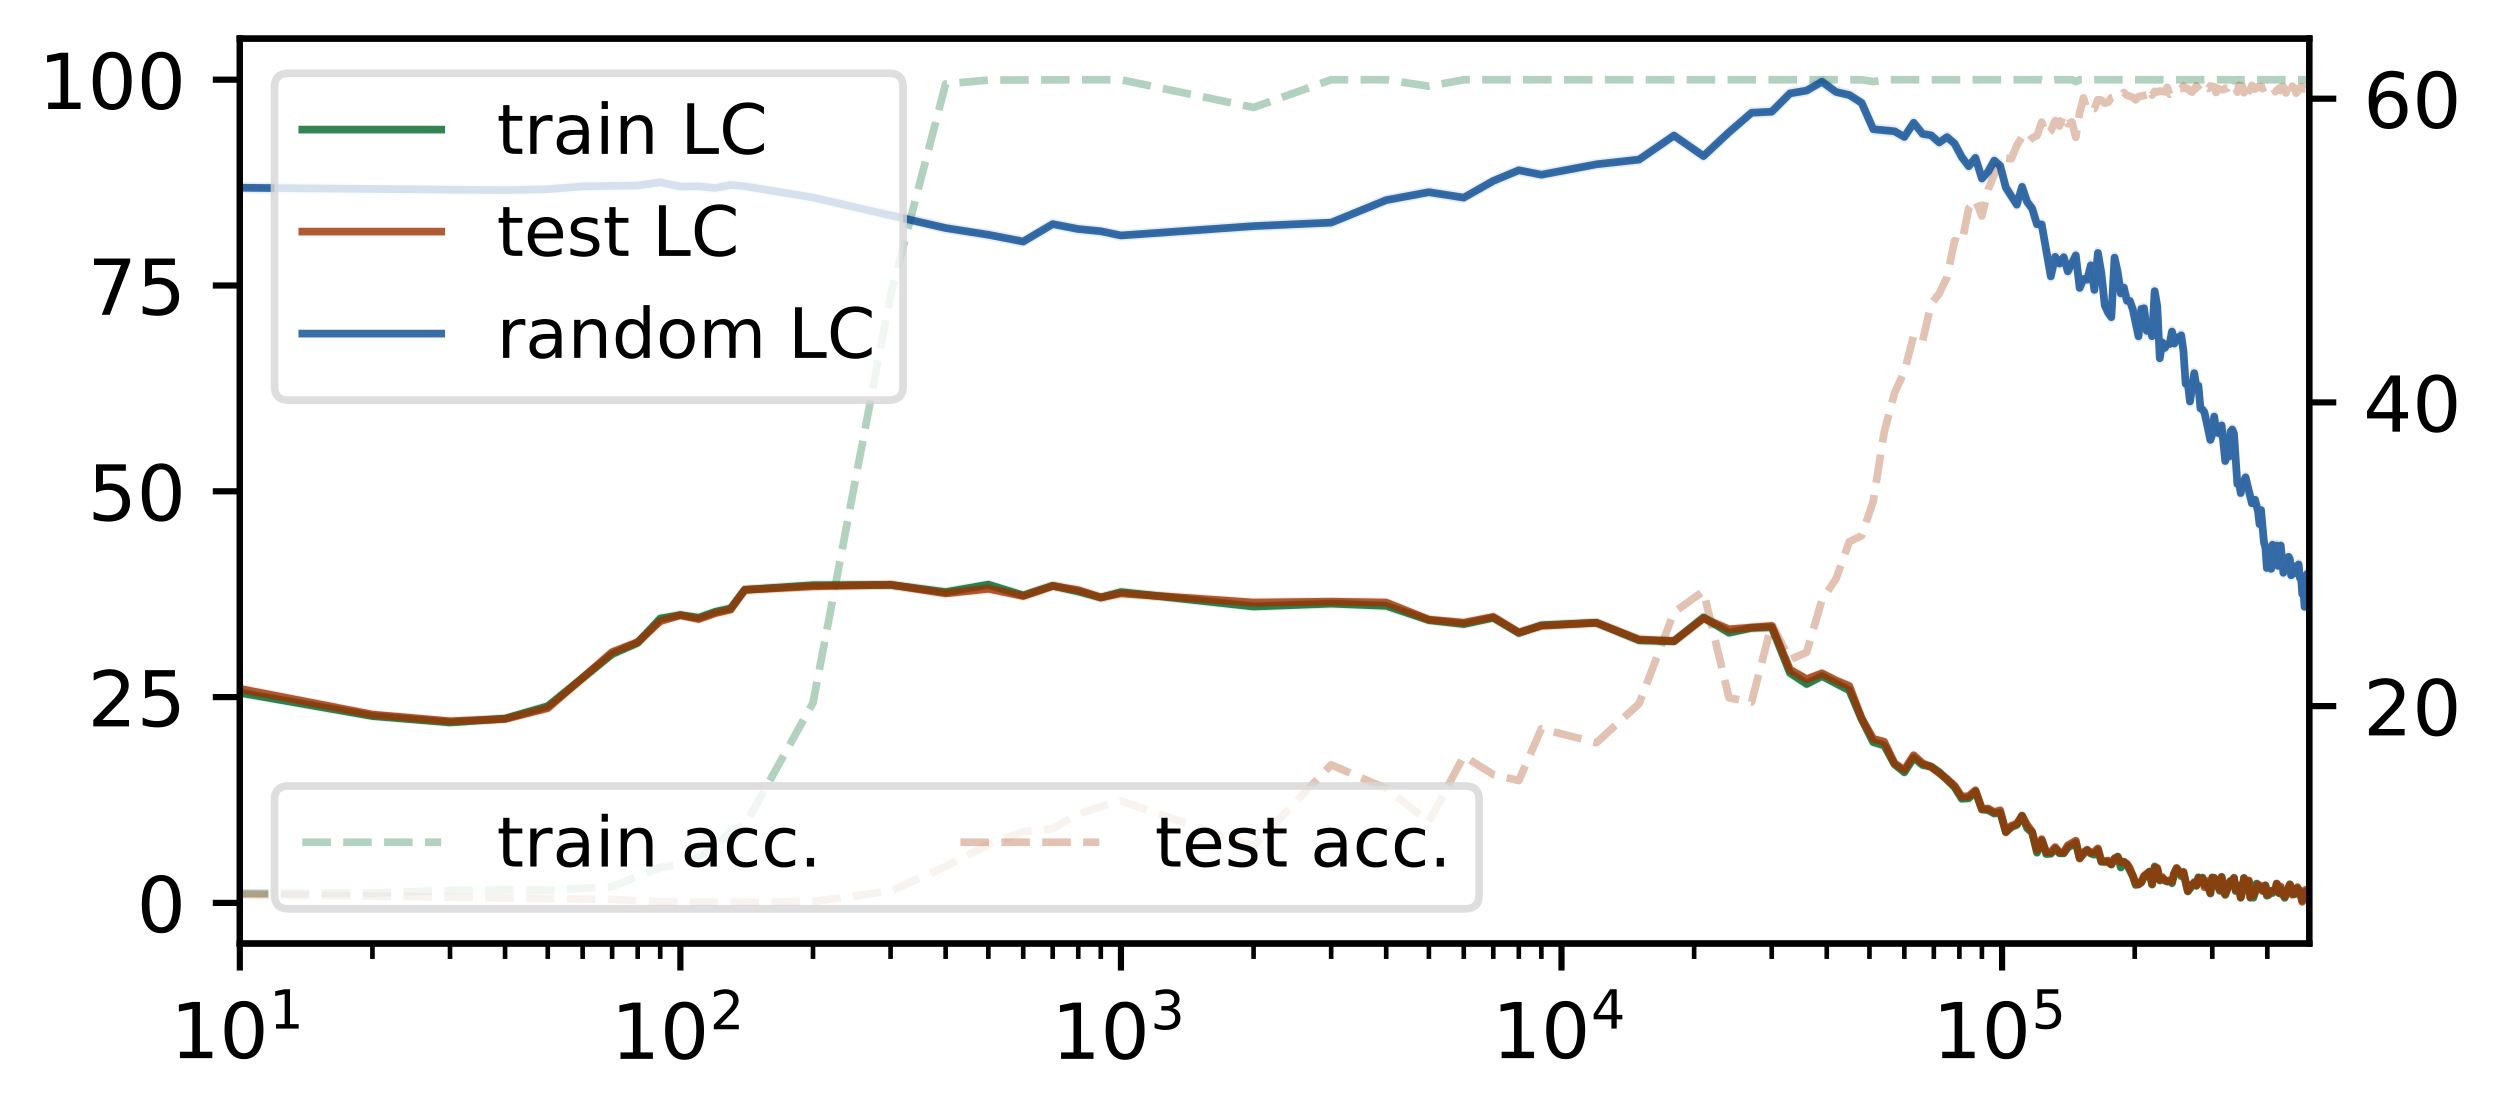 <svg xmlns="http://www.w3.org/2000/svg" xmlns:xlink="http://www.w3.org/1999/xlink" version="1.1" width="324pt" height="144pt" viewBox="0 0 324 144">
<rect x="0" y="0" width="324" height="144" fill="#808080" stroke="none"/>
<defs>
<g id="font_0_49">
<path transform="matrix(.001,0,0,.001,0,0)" d="M124 83H285V639L110 604V694L284 729H383V83H544V0H124V83Z"/>
</g>
<g id="font_0_48">
<path transform="matrix(.001,0,0,.001,0,0)" d="M318 664C267 664 229 639 203 589 177 539 165 464 165 364 165 264 177 189 203 139 229 89 267 64 318 64 369 64 407 89 433 139 458 189 471 264 471 364 471 464 458 539 433 589 407 639 369 664 318 664ZM318 742C399 742 461 709 505 645 548 580 570 486 570 364 570 241 548 147 505 83 461 19 399-13 317-13 235-13 173 19 130 83 87 147 66 241 66 364 66 486 87 580 130 645 173 709 236 742 318 742Z"/>
</g>
<g id="font_0_50">
<path transform="matrix(.001,0,0,.001,0,0)" d="M192 83H536V0H73V83C110 121 161 173 226 239 290 304 331 346 348 365 380 400 402 430 414 455 426 479 433 504 433 528 433 566 419 598 392 622 365 646 330 659 286 659 255 659 222 653 188 643 154 632 117 616 78 594V694C118 710 155 722 189 730 223 738 255 742 284 742 359 742 419 723 464 685 509 647 532 597 532 534 532 504 526 475 515 449 504 422 484 390 454 354 446 344 420 317 376 272 332 227 271 164 192 83Z"/>
</g>
<g id="font_0_51">
<path transform="matrix(.001,0,0,.001,0,0)" d="M406 393C453 383 490 362 516 330 542 298 556 258 556 212 556 140 531 84 482 45 432 6 362-13 271-13 240-13 208-10 176-4 144 1 110 10 76 22V117C103 101 133 89 166 81 198 73 232 69 268 69 330 69 377 81 409 105 441 129 458 165 458 212 458 254 443 288 413 312 383 336 341 349 287 349H202V430H291C339 430 376 439 402 459 428 478 441 506 441 543 441 580 427 609 401 629 374 649 336 659 287 659 260 659 231 656 200 650 169 644 135 635 98 623V711C135 721 170 729 203 734 235 739 266 742 296 742 370 742 429 725 473 691 517 657 539 611 539 553 539 513 527 479 504 451 481 423 448 403 406 393Z"/>
</g>
<g id="font_0_52">
<path transform="matrix(.001,0,0,.001,0,0)" d="M378 643 129 254H378V643ZM352 729H476V254H580V172H476V0H378V172H49V267L352 729Z"/>
</g>
<g id="font_0_53">
<path transform="matrix(.001,0,0,.001,0,0)" d="M108 729H495V646H198V467C212 472 227 476 241 478 255 480 270 482 284 482 365 482 429 459 477 415 525 370 549 310 549 234 549 155 524 94 475 51 426 8 357-13 269-13 238-13 207-10 175-6 143-1 111 6 77 17V116C106 100 136 88 168 80 199 72 232 69 267 69 323 69 368 83 401 113 433 143 450 183 450 234 450 284 433 324 401 354 368 384 323 399 267 399 241 399 214 396 188 390 162 384 135 375 108 363V729Z"/>
</g>
<g id="font_0_55">
<path transform="matrix(.001,0,0,.001,0,0)" d="M82 729H551V687L286 0H183L432 646H82V729Z"/>
</g>
<clipPath id="clip_1">
<path transform="matrix(1,0,0,-1,0,144)" d="M31.08 21.72H299.28V139H31.08Z"/>
</clipPath>
<clipPath id="clip_2">
<path transform="matrix(1,0,0,-1,0,144)" d="M31.08 21.72H299.28V139H31.08Z"/>
</clipPath>
<g id="font_0_116">
<path transform="matrix(.001,0,0,.001,0,0)" d="M183 702V547H368V477H183V180C183 135 189 106 201 94 213 81 238 75 276 75H368V0H276C206 0 158 13 132 39 106 65 93 112 93 180V477H27V547H93V702H183Z"/>
</g>
<g id="font_0_114">
<path transform="matrix(.001,0,0,.001,0,0)" d="M411 463C401 469 390 473 378 476 366 478 353 480 339 480 288 480 249 463 222 430 194 397 181 350 181 288V0H91V547H181V462C199 495 224 520 254 536 284 552 321 560 365 560 371 560 378 559 386 559 393 558 401 557 411 555V463Z"/>
</g>
<g id="font_0_97">
<path transform="matrix(.001,0,0,.001,0,0)" d="M343 275C270 275 220 266 192 250 164 233 150 205 150 165 150 133 160 107 181 89 202 70 231 61 267 61 317 61 357 78 387 114 417 149 432 196 432 255V275H343ZM522 312V0H432V83C411 49 385 25 355 10 325-5 287-13 243-13 187-13 142 2 109 33 76 64 60 106 60 159 60 220 80 266 122 298 163 329 224 345 306 345H432V354C432 395 418 427 391 450 364 472 326 484 277 484 245 484 215 480 185 472 155 464 127 453 100 439V522C132 534 164 544 195 550 226 556 256 560 286 560 365 560 424 539 463 498 502 457 522 395 522 312Z"/>
</g>
<g id="font_0_105">
<path transform="matrix(.001,0,0,.001,0,0)" d="M94 547H184V0H94V547ZM94 760H184V646H94V760Z"/>
</g>
<g id="font_0_110">
<path transform="matrix(.001,0,0,.001,0,0)" d="M549 330V0H459V327C459 379 448 417 428 443 408 469 378 482 338 482 289 482 251 466 223 435 195 404 181 362 181 309V0H91V547H181V462C202 494 227 519 257 535 286 551 320 560 358 560 420 560 468 540 500 501 532 462 549 405 549 330Z"/>
</g>
<g id="font_0_32">
</g>
<g id="font_0_99">
<path transform="matrix(.001,0,0,.001,0,0)" d="M488 526V442C462 456 437 466 411 473 385 480 360 484 334 484 276 484 230 465 198 428 166 391 150 339 150 273 150 206 166 154 198 117 230 80 276 62 334 62 360 62 385 65 411 72 437 79 462 90 488 104V21C462 9 436 0 410-5 383-10 354-13 324-13 242-13 176 12 128 64 79 115 55 185 55 273 55 362 79 432 128 483 177 534 244 560 330 560 358 560 385 557 411 551 437 545 463 537 488 526Z"/>
</g>
<g id="font_0_46">
<path transform="matrix(.001,0,0,.001,0,0)" d="M107 124H210V0H107V124Z"/>
</g>
<g id="font_0_101">
<path transform="matrix(.001,0,0,.001,0,0)" d="M562 296V252H149C153 190 171 142 205 110 238 78 284 62 344 62 378 62 412 66 444 74 476 82 509 95 541 113V28C509 14 476 3 442-3 408-9 373-13 339-13 251-13 182 12 131 62 80 112 55 181 55 268 55 357 79 428 127 481 175 533 241 560 323 560 397 560 455 536 498 489 540 441 562 377 562 296ZM472 322C471 371 457 410 431 440 404 469 368 484 324 484 274 484 234 469 204 441 174 413 156 373 152 322H472Z"/>
</g>
<g id="font_0_115">
<path transform="matrix(.001,0,0,.001,0,0)" d="M443 531V446C417 458 391 468 364 475 336 481 308 485 279 485 234 485 200 478 178 464 156 450 145 430 145 403 145 382 153 366 169 354 185 342 217 330 265 320L296 313C360 299 405 279 432 255 458 230 472 195 472 151 472 100 452 60 412 31 372 1 316-13 246-13 216-13 186-10 154-5 122 0 89 8 54 20V113C87 95 120 82 152 74 184 65 216 61 248 61 290 61 323 68 346 82 368 96 380 117 380 144 380 168 371 187 355 200 339 213 303 226 247 238L216 245C160 257 119 275 95 299 70 323 58 356 58 399 58 450 76 490 112 518 148 546 200 560 268 560 301 560 332 557 362 552 391 547 418 540 443 531Z"/>
</g>
<clipPath id="clip_3">
<path transform="matrix(1,0,0,-1,0,144)" d="M31.08 21.72H299.28V139H31.08Z"/>
</clipPath>
<clipPath id="clip_4">
<path transform="matrix(1,0,0,-1,0,144)" d="M31.08 21.72H299.28V139H31.08Z"/>
</clipPath>
<clipPath id="clip_5">
<path transform="matrix(1,0,0,-1,0,144)" d="M31.08 21.72H299.28V139H31.08Z"/>
</clipPath>
<g id="font_0_54">
<path transform="matrix(.001,0,0,.001,0,0)" d="M330 404C286 404 251 388 225 358 199 328 186 286 186 234 186 181 199 139 225 109 251 79 286 64 330 64 374 64 409 79 435 109 461 139 474 181 474 234 474 286 461 328 435 358 409 388 374 404 330 404ZM526 713V623C501 635 476 644 451 650 425 656 400 659 376 659 310 659 260 637 226 593 192 549 172 482 168 394 187 422 211 444 240 459 269 474 301 482 336 482 409 482 467 459 509 415 551 371 573 310 573 234 573 159 550 99 506 54 462 9 403-13 330-13 246-13 181 19 137 83 92 147 70 241 70 364 70 479 97 571 152 639 206 707 280 742 372 742 396 742 421 739 447 735 472 730 498 723 526 713Z"/>
</g>
<clipPath id="clip_6">
<path transform="matrix(1,0,0,-1,0,144)" d="M31.08 21.72H299.28V139H31.08Z"/>
</clipPath>
<clipPath id="clip_7">
<path transform="matrix(1,0,0,-1,0,144)" d="M31.08 21.72H299.28V139H31.08Z"/>
</clipPath>
<clipPath id="clip_8">
<path transform="matrix(1,0,0,-1,0,144)" d="M31.08 21.72H299.28V139H31.08Z"/>
</clipPath>
<g id="font_0_76">
<path transform="matrix(.001,0,0,.001,0,0)" d="M98 729H197V83H552V0H98V729Z"/>
</g>
<g id="font_0_67">
<path transform="matrix(.001,0,0,.001,0,0)" d="M644 673V569C610 599 575 622 537 638 499 653 460 661 418 661 334 661 270 635 226 584 182 533 160 460 160 364 160 268 182 194 226 143 270 92 334 67 418 67 460 67 499 74 537 90 575 105 610 128 644 159V56C609 32 572 15 534 4 496-7 455-13 412-13 302-13 215 20 151 87 87 154 56 246 56 364 56 481 87 573 151 641 215 708 302 742 412 742 456 742 497 736 535 725 573 713 610 696 644 673Z"/>
</g>
<g id="font_0_100">
<path transform="matrix(.001,0,0,.001,0,0)" d="M454 464V760H544V0H454V82C435 49 411 25 382 10 353-5 319-13 279-13 213-13 159 13 117 65 75 117 55 187 55 273 55 359 75 428 117 481 159 533 213 560 279 560 319 560 353 552 382 536 411 520 435 496 454 464ZM148 273C148 207 161 155 188 117 215 79 252 61 300 61 348 61 385 79 413 117 440 155 454 207 454 273 454 339 440 390 413 428 385 466 348 485 300 485 252 485 215 466 188 428 161 390 148 339 148 273Z"/>
</g>
<g id="font_0_111">
<path transform="matrix(.001,0,0,.001,0,0)" d="M306 484C258 484 220 465 192 427 164 389 150 338 150 273 150 207 163 156 191 118 219 80 257 62 306 62 354 62 392 80 420 118 448 156 462 207 462 273 462 337 448 389 420 427 392 465 354 484 306 484ZM306 560C384 560 445 534 490 484 534 433 557 363 557 273 557 183 534 113 490 63 445 12 384-13 306-13 227-13 165 12 121 63 77 113 55 183 55 273 55 363 77 433 121 484 165 534 227 560 306 560Z"/>
</g>
<g id="font_0_109">
<path transform="matrix(.001,0,0,.001,0,0)" d="M520 442C542 482 569 511 600 531 631 550 668 560 711 560 767 560 811 540 842 500 873 460 889 403 889 330V0H799V327C799 379 789 418 771 444 752 469 724 482 686 482 639 482 602 466 575 435 548 404 535 362 535 309V0H445V327C445 379 435 418 417 444 398 469 369 482 331 482 285 482 248 466 221 435 194 404 181 362 181 309V0H91V547H181V462C201 495 226 520 255 536 283 552 317 560 357 560 397 560 430 550 458 530 486 510 506 480 520 442Z"/>
</g>
</defs>
<path transform="matrix(1,0,0,-1,0,144)" d="M0 0H324V144H0Z" fill="#ffffff"/>
<path transform="matrix(1,0,0,-1,0,144)" d="M31.08 21.72H299.28V139H31.08Z" fill="#ffffff"/>
<path transform="matrix(1,0,0,-1,0,144)" d="M31.08 21.72V18.22"/>
<path transform="matrix(1,0,0,-1,0,144)" stroke-width=".8" stroke-linecap="butt" stroke-linejoin="round" fill="none" stroke="#000000" d="M31.08 21.72V18.22"/>
<use data-text="1" xlink:href="#font_0_49" transform="matrix(10,0,0,-10,22.08,137.138)"/>
<use data-text="0" xlink:href="#font_0_48" transform="matrix(10,0,0,-10,28.442,137.138)"/>
<use data-text="1" xlink:href="#font_0_49" transform="matrix(7,0,0,-7,34.9,133.31)"/>
<path transform="matrix(1,0,0,-1,0,144)" d="M88.177 21.72V18.22"/>
<path transform="matrix(1,0,0,-1,0,144)" stroke-width=".8" stroke-linecap="butt" stroke-linejoin="round" fill="none" stroke="#000000" d="M88.177 21.72V18.22"/>
<use data-text="1" xlink:href="#font_0_49" transform="matrix(10,0,0,-10,79.177,137.225)"/>
<use data-text="0" xlink:href="#font_0_48" transform="matrix(10,0,0,-10,85.54,137.225)"/>
<use data-text="2" xlink:href="#font_0_50" transform="matrix(7,0,0,-7,91.998,133.397)"/>
<path transform="matrix(1,0,0,-1,0,144)" d="M145.275 21.72V18.22"/>
<path transform="matrix(1,0,0,-1,0,144)" stroke-width=".8" stroke-linecap="butt" stroke-linejoin="round" fill="none" stroke="#000000" d="M145.275 21.72V18.22"/>
<use data-text="1" xlink:href="#font_0_49" transform="matrix(10,0,0,-10,136.275,137.225)"/>
<use data-text="0" xlink:href="#font_0_48" transform="matrix(10,0,0,-10,142.637,137.225)"/>
<use data-text="3" xlink:href="#font_0_51" transform="matrix(7,0,0,-7,149.095,133.397)"/>
<path transform="matrix(1,0,0,-1,0,144)" d="M202.372 21.72V18.22"/>
<path transform="matrix(1,0,0,-1,0,144)" stroke-width=".8" stroke-linecap="butt" stroke-linejoin="round" fill="none" stroke="#000000" d="M202.372 21.72V18.22"/>
<use data-text="1" xlink:href="#font_0_49" transform="matrix(10,0,0,-10,193.372,137.138)"/>
<use data-text="0" xlink:href="#font_0_48" transform="matrix(10,0,0,-10,199.735,137.138)"/>
<use data-text="4" xlink:href="#font_0_52" transform="matrix(7,0,0,-7,206.193,133.31)"/>
<path transform="matrix(1,0,0,-1,0,144)" d="M259.47 21.72V18.22"/>
<path transform="matrix(1,0,0,-1,0,144)" stroke-width=".8" stroke-linecap="butt" stroke-linejoin="round" fill="none" stroke="#000000" d="M259.47 21.72V18.22"/>
<use data-text="1" xlink:href="#font_0_49" transform="matrix(10,0,0,-10,250.47,137.138)"/>
<use data-text="0" xlink:href="#font_0_48" transform="matrix(10,0,0,-10,256.832,137.138)"/>
<use data-text="5" xlink:href="#font_0_53" transform="matrix(7,0,0,-7,263.29,133.31)"/>
<path transform="matrix(1,0,0,-1,0,144)" d="M48.268 21.72V19.72"/>
<path transform="matrix(1,0,0,-1,0,144)" stroke-width=".6" stroke-linecap="butt" stroke-linejoin="round" fill="none" stroke="#000000" d="M48.268 21.72V19.72"/>
<path transform="matrix(1,0,0,-1,0,144)" d="M58.322 21.72V19.72"/>
<path transform="matrix(1,0,0,-1,0,144)" stroke-width=".6" stroke-linecap="butt" stroke-linejoin="round" fill="none" stroke="#000000" d="M58.322 21.72V19.72"/>
<path transform="matrix(1,0,0,-1,0,144)" d="M65.456 21.72V19.72"/>
<path transform="matrix(1,0,0,-1,0,144)" stroke-width=".6" stroke-linecap="butt" stroke-linejoin="round" fill="none" stroke="#000000" d="M65.456 21.72V19.72"/>
<path transform="matrix(1,0,0,-1,0,144)" d="M70.989 21.72V19.72"/>
<path transform="matrix(1,0,0,-1,0,144)" stroke-width=".6" stroke-linecap="butt" stroke-linejoin="round" fill="none" stroke="#000000" d="M70.989 21.72V19.72"/>
<path transform="matrix(1,0,0,-1,0,144)" d="M75.51 21.72V19.72"/>
<path transform="matrix(1,0,0,-1,0,144)" stroke-width=".6" stroke-linecap="butt" stroke-linejoin="round" fill="none" stroke="#000000" d="M75.51 21.72V19.72"/>
<path transform="matrix(1,0,0,-1,0,144)" d="M79.333 21.72V19.72"/>
<path transform="matrix(1,0,0,-1,0,144)" stroke-width=".6" stroke-linecap="butt" stroke-linejoin="round" fill="none" stroke="#000000" d="M79.333 21.72V19.72"/>
<path transform="matrix(1,0,0,-1,0,144)" d="M82.644 21.72V19.72"/>
<path transform="matrix(1,0,0,-1,0,144)" stroke-width=".6" stroke-linecap="butt" stroke-linejoin="round" fill="none" stroke="#000000" d="M82.644 21.72V19.72"/>
<path transform="matrix(1,0,0,-1,0,144)" d="M85.565 21.72V19.72"/>
<path transform="matrix(1,0,0,-1,0,144)" stroke-width=".6" stroke-linecap="butt" stroke-linejoin="round" fill="none" stroke="#000000" d="M85.565 21.72V19.72"/>
<path transform="matrix(1,0,0,-1,0,144)" d="M105.366 21.72V19.72"/>
<path transform="matrix(1,0,0,-1,0,144)" stroke-width=".6" stroke-linecap="butt" stroke-linejoin="round" fill="none" stroke="#000000" d="M105.366 21.72V19.72"/>
<path transform="matrix(1,0,0,-1,0,144)" d="M115.42 21.72V19.72"/>
<path transform="matrix(1,0,0,-1,0,144)" stroke-width=".6" stroke-linecap="butt" stroke-linejoin="round" fill="none" stroke="#000000" d="M115.42 21.72V19.72"/>
<path transform="matrix(1,0,0,-1,0,144)" d="M122.554 21.72V19.72"/>
<path transform="matrix(1,0,0,-1,0,144)" stroke-width=".6" stroke-linecap="butt" stroke-linejoin="round" fill="none" stroke="#000000" d="M122.554 21.72V19.72"/>
<path transform="matrix(1,0,0,-1,0,144)" d="M128.087 21.72V19.72"/>
<path transform="matrix(1,0,0,-1,0,144)" stroke-width=".6" stroke-linecap="butt" stroke-linejoin="round" fill="none" stroke="#000000" d="M128.087 21.72V19.72"/>
<path transform="matrix(1,0,0,-1,0,144)" d="M132.608 21.72V19.72"/>
<path transform="matrix(1,0,0,-1,0,144)" stroke-width=".6" stroke-linecap="butt" stroke-linejoin="round" fill="none" stroke="#000000" d="M132.608 21.72V19.72"/>
<path transform="matrix(1,0,0,-1,0,144)" d="M136.43 21.72V19.72"/>
<path transform="matrix(1,0,0,-1,0,144)" stroke-width=".6" stroke-linecap="butt" stroke-linejoin="round" fill="none" stroke="#000000" d="M136.43 21.72V19.72"/>
<path transform="matrix(1,0,0,-1,0,144)" d="M139.742 21.72V19.72"/>
<path transform="matrix(1,0,0,-1,0,144)" stroke-width=".6" stroke-linecap="butt" stroke-linejoin="round" fill="none" stroke="#000000" d="M139.742 21.72V19.72"/>
<path transform="matrix(1,0,0,-1,0,144)" d="M142.662 21.72V19.72"/>
<path transform="matrix(1,0,0,-1,0,144)" stroke-width=".6" stroke-linecap="butt" stroke-linejoin="round" fill="none" stroke="#000000" d="M142.662 21.72V19.72"/>
<path transform="matrix(1,0,0,-1,0,144)" d="M162.463 21.72V19.72"/>
<path transform="matrix(1,0,0,-1,0,144)" stroke-width=".6" stroke-linecap="butt" stroke-linejoin="round" fill="none" stroke="#000000" d="M162.463 21.72V19.72"/>
<path transform="matrix(1,0,0,-1,0,144)" d="M172.517 21.72V19.72"/>
<path transform="matrix(1,0,0,-1,0,144)" stroke-width=".6" stroke-linecap="butt" stroke-linejoin="round" fill="none" stroke="#000000" d="M172.517 21.72V19.72"/>
<path transform="matrix(1,0,0,-1,0,144)" d="M179.651 21.72V19.72"/>
<path transform="matrix(1,0,0,-1,0,144)" stroke-width=".6" stroke-linecap="butt" stroke-linejoin="round" fill="none" stroke="#000000" d="M179.651 21.72V19.72"/>
<path transform="matrix(1,0,0,-1,0,144)" d="M185.184 21.72V19.72"/>
<path transform="matrix(1,0,0,-1,0,144)" stroke-width=".6" stroke-linecap="butt" stroke-linejoin="round" fill="none" stroke="#000000" d="M185.184 21.72V19.72"/>
<path transform="matrix(1,0,0,-1,0,144)" d="M189.705 21.72V19.72"/>
<path transform="matrix(1,0,0,-1,0,144)" stroke-width=".6" stroke-linecap="butt" stroke-linejoin="round" fill="none" stroke="#000000" d="M189.705 21.72V19.72"/>
<path transform="matrix(1,0,0,-1,0,144)" d="M193.528 21.72V19.72"/>
<path transform="matrix(1,0,0,-1,0,144)" stroke-width=".6" stroke-linecap="butt" stroke-linejoin="round" fill="none" stroke="#000000" d="M193.528 21.72V19.72"/>
<path transform="matrix(1,0,0,-1,0,144)" d="M196.839 21.72V19.72"/>
<path transform="matrix(1,0,0,-1,0,144)" stroke-width=".6" stroke-linecap="butt" stroke-linejoin="round" fill="none" stroke="#000000" d="M196.839 21.72V19.72"/>
<path transform="matrix(1,0,0,-1,0,144)" d="M199.76 21.72V19.72"/>
<path transform="matrix(1,0,0,-1,0,144)" stroke-width=".6" stroke-linecap="butt" stroke-linejoin="round" fill="none" stroke="#000000" d="M199.76 21.72V19.72"/>
<path transform="matrix(1,0,0,-1,0,144)" d="M219.561 21.72V19.72"/>
<path transform="matrix(1,0,0,-1,0,144)" stroke-width=".6" stroke-linecap="butt" stroke-linejoin="round" fill="none" stroke="#000000" d="M219.561 21.72V19.72"/>
<path transform="matrix(1,0,0,-1,0,144)" d="M229.615 21.72V19.72"/>
<path transform="matrix(1,0,0,-1,0,144)" stroke-width=".6" stroke-linecap="butt" stroke-linejoin="round" fill="none" stroke="#000000" d="M229.615 21.72V19.72"/>
<path transform="matrix(1,0,0,-1,0,144)" d="M236.749 21.72V19.72"/>
<path transform="matrix(1,0,0,-1,0,144)" stroke-width=".6" stroke-linecap="butt" stroke-linejoin="round" fill="none" stroke="#000000" d="M236.749 21.72V19.72"/>
<path transform="matrix(1,0,0,-1,0,144)" d="M242.282 21.72V19.72"/>
<path transform="matrix(1,0,0,-1,0,144)" stroke-width=".6" stroke-linecap="butt" stroke-linejoin="round" fill="none" stroke="#000000" d="M242.282 21.72V19.72"/>
<path transform="matrix(1,0,0,-1,0,144)" d="M246.803 21.72V19.72"/>
<path transform="matrix(1,0,0,-1,0,144)" stroke-width=".6" stroke-linecap="butt" stroke-linejoin="round" fill="none" stroke="#000000" d="M246.803 21.72V19.72"/>
<path transform="matrix(1,0,0,-1,0,144)" d="M250.625 21.72V19.72"/>
<path transform="matrix(1,0,0,-1,0,144)" stroke-width=".6" stroke-linecap="butt" stroke-linejoin="round" fill="none" stroke="#000000" d="M250.625 21.72V19.72"/>
<path transform="matrix(1,0,0,-1,0,144)" d="M253.937 21.72V19.72"/>
<path transform="matrix(1,0,0,-1,0,144)" stroke-width=".6" stroke-linecap="butt" stroke-linejoin="round" fill="none" stroke="#000000" d="M253.937 21.72V19.72"/>
<path transform="matrix(1,0,0,-1,0,144)" d="M256.857 21.72V19.72"/>
<path transform="matrix(1,0,0,-1,0,144)" stroke-width=".6" stroke-linecap="butt" stroke-linejoin="round" fill="none" stroke="#000000" d="M256.857 21.72V19.72"/>
<path transform="matrix(1,0,0,-1,0,144)" d="M276.658 21.72V19.72"/>
<path transform="matrix(1,0,0,-1,0,144)" stroke-width=".6" stroke-linecap="butt" stroke-linejoin="round" fill="none" stroke="#000000" d="M276.658 21.72V19.72"/>
<path transform="matrix(1,0,0,-1,0,144)" d="M286.712 21.72V19.72"/>
<path transform="matrix(1,0,0,-1,0,144)" stroke-width=".6" stroke-linecap="butt" stroke-linejoin="round" fill="none" stroke="#000000" d="M286.712 21.72V19.72"/>
<path transform="matrix(1,0,0,-1,0,144)" d="M293.846 21.72V19.72"/>
<path transform="matrix(1,0,0,-1,0,144)" stroke-width=".6" stroke-linecap="butt" stroke-linejoin="round" fill="none" stroke="#000000" d="M293.846 21.72V19.72"/>
<path transform="matrix(1,0,0,-1,0,144)" d="M31.08 26.982H27.58"/>
<path transform="matrix(1,0,0,-1,0,144)" stroke-width=".8" stroke-linecap="butt" stroke-linejoin="round" fill="none" stroke="#000000" d="M31.08 26.982H27.58"/>
<use data-text="0" xlink:href="#font_0_48" transform="matrix(10,0,0,-10,17.721,120.815)"/>
<path transform="matrix(1,0,0,-1,0,144)" d="M31.08 53.654H27.58"/>
<path transform="matrix(1,0,0,-1,0,144)" stroke-width=".8" stroke-linecap="butt" stroke-linejoin="round" fill="none" stroke="#000000" d="M31.08 53.654H27.58"/>
<use data-text="2" xlink:href="#font_0_50" transform="matrix(10,0,0,-10,11.361,94.143)"/>
<use data-text="5" xlink:href="#font_0_53" transform="matrix(10,0,0,-10,17.721,94.143)"/>
<path transform="matrix(1,0,0,-1,0,144)" d="M31.08 80.326H27.58"/>
<path transform="matrix(1,0,0,-1,0,144)" stroke-width=".8" stroke-linecap="butt" stroke-linejoin="round" fill="none" stroke="#000000" d="M31.08 80.326H27.58"/>
<use data-text="5" xlink:href="#font_0_53" transform="matrix(10,0,0,-10,11.361,67.471)"/>
<use data-text="0" xlink:href="#font_0_48" transform="matrix(10,0,0,-10,17.721,67.471)"/>
<path transform="matrix(1,0,0,-1,0,144)" d="M31.08 106.997H27.58"/>
<path transform="matrix(1,0,0,-1,0,144)" stroke-width=".8" stroke-linecap="butt" stroke-linejoin="round" fill="none" stroke="#000000" d="M31.08 106.997H27.58"/>
<use data-text="7" xlink:href="#font_0_55" transform="matrix(10,0,0,-10,11.361,40.8)"/>
<use data-text="5" xlink:href="#font_0_53" transform="matrix(10,0,0,-10,17.721,40.8)"/>
<path transform="matrix(1,0,0,-1,0,144)" d="M31.08 133.669H27.58"/>
<path transform="matrix(1,0,0,-1,0,144)" stroke-width=".8" stroke-linecap="butt" stroke-linejoin="round" fill="none" stroke="#000000" d="M31.08 133.669H27.58"/>
<use data-text="1" xlink:href="#font_0_49" transform="matrix(10,0,0,-10,5.002,14.128)"/>
<use data-text="0" xlink:href="#font_0_48" transform="matrix(10,0,0,-10,11.362,14.128)"/>
<use data-text="0" xlink:href="#font_0_48" transform="matrix(10,0,0,-10,17.722,14.128)"/>
<g clip-path="url(#clip_1)">
<path transform="matrix(1,0,0,-1,0,144)" stroke-width="1" stroke-linecap="butt" stroke-dasharray="3.7,1.6" stroke-linejoin="round" fill="none" stroke="#006428" stroke-opacity=".3" d="M31.08 28.22 48.268 28.265 58.322 28.586 65.456 28.678 70.989 28.632 79.333 29.09 85.565 31.588 88.177 31.977 90.541 32.963 92.699 34.154 94.683 36.262 96.521 36.996 105.366 52.921 115.42 105.76 122.554 133.119 128.087 133.623 142.662 133.669H145.275L162.463 130.072 172.517 133.669H179.651L185.184 132.821 189.705 133.669H241.27L242.773 133.417 244.19 133.669H264.603L265.201 133.532 266.354 133.669H268.512L269.023 133.417 269.524 133.669H289.3L289.523 133.532 289.743 133.669H298.522L298.675 133.555 298.979 133.669H299.28"/>
</g>
<g clip-path="url(#clip_2)">
<path transform="matrix(1,0,0,-1,0,144)" stroke-width="1" stroke-linecap="butt" stroke-dasharray="3.7,1.6" stroke-linejoin="round" fill="none" stroke="#9e3303" stroke-opacity=".3" d="M31.08 28.105 79.333 27.44 85.565 27.12 92.699 27.074 96.521 27.051 105.366 27.165 115.42 28.517 122.554 31.702 128.087 34.567 132.608 36.216 136.43 36.606 139.742 38.485 142.662 39.447 145.275 40.181 162.463 34.36 172.517 44.878 179.651 41.807 185.184 37.477 189.705 46.024 193.528 43.618 196.839 42.839 199.76 49.552 206.894 47.742 212.427 52.806 216.948 64.653 220.77 67.379 224.082 53.562 227.002 53.012 229.615 63.117 231.978 58.512 234.136 59.451 236.121 66.234 237.958 69.006 239.669 73.795 241.27 74.574 242.773 79.042 244.19 88.002 245.531 93.066 246.803 95.838 248.013 100.513 249.166 99.802 250.269 104.591 251.324 105.966 252.336 108.074 253.309 112.817 254.245 112.497 255.147 116.988 256.017 118.111 256.857 116.002 257.67 119.463 258.458 121.364 259.221 123.61 260.68 123.427 261.378 125.145 262.058 126.245 262.719 125.489 263.363 126.13 263.991 126.405 264.603 128.17 265.201 126.52 265.784 127.024 266.354 128.376 266.912 127.666 267.457 129.132 267.99 127.964 268.512 128.193 269.023 126.199 269.524 129.407 270.015 131.309 270.497 129.705 270.969 129.98 271.433 129.934 271.888 131.08 272.335 131.034 272.773 130.622 273.205 130.736 273.629 131.332 274.045 131.469 274.455 131.813 274.858 131.607 275.255 132.019 275.646 131.653 276.409 131.378 276.782 131.057 277.149 131.469 278.22 131.698 278.566 132.478 278.908 131.676 279.246 132.157 279.579 132.065 279.907 132.203 280.551 132.088 280.867 132.684 281.179 131.79 281.791 132.203 282.092 132.478 282.682 132.5 282.972 132.844 283.259 132.523H283.542L283.823 132.203 284.1 132.065 284.645 132.867 285.178 132.248 285.44 132.363 285.7 132.913 286.211 132.546 286.463 132.867 286.959 132.753 287.203 132.019 287.445 132.546 287.685 132.386H288.157L288.39 132.569 288.621 132.523 288.849 132.89 289.3 132.546 289.523 132.478 289.743 132.661 289.962 132.065 290.178 132.936 290.393 132.294 290.606 132.821 290.817 131.996 291.026 132.73 291.233 131.767 291.439 132.317 291.643 132.363 291.846 132.936 292.047 132.546 292.246 132.432 292.443 132.707 292.834 132.684 293.027 132.775 293.218 132.5 293.597 132.73 293.784 132.775 293.97 132.546 294.154 132.569 294.337 132.844 294.519 132.592 294.699 132.569 294.878 132.111 295.408 132.592 295.582 132.271 295.755 132.753H295.926L296.097 132.5 296.266 131.951 296.601 132.959 296.767 131.996 296.932 132.134 297.095 132.821 297.258 132.546 297.419 132.569 297.58 131.928 298.212 132.775 298.367 132.478 298.522 132.592 298.675 132.455 298.979 132.432 299.28 133.119"/>
</g>
<path transform="matrix(1,0,0,-1,0,144)" stroke-width=".8" stroke-linecap="square" stroke-miterlimit="10" stroke-linejoin="miter" fill="none" stroke="#000000" d="M31.08 21.72V139"/>
<path transform="matrix(1,0,0,-1,0,144)" stroke-width=".8" stroke-linecap="square" stroke-miterlimit="10" stroke-linejoin="miter" fill="none" stroke="#000000" d="M299.28 21.72V139"/>
<path transform="matrix(1,0,0,-1,0,144)" stroke-width=".8" stroke-linecap="square" stroke-miterlimit="10" stroke-linejoin="miter" fill="none" stroke="#000000" d="M31.08 21.72H299.28"/>
<path transform="matrix(1,0,0,-1,0,144)" stroke-width=".8" stroke-linecap="square" stroke-miterlimit="10" stroke-linejoin="miter" fill="none" stroke="#000000" d="M31.08 139H299.28"/>
<g>
<path transform="matrix(1,0,0,-1,0,144)" d="M37.38 26.22H189.896C191.096 26.22 191.696 26.82 191.696 28.02V40.339C191.696 41.539 191.096 42.139 189.896 42.139H37.38C36.18 42.139 35.58 41.539 35.58 40.339V28.02C35.58 26.82 36.18 26.22 37.38 26.22Z" fill="#ffffff" fill-opacity=".8"/>
<path transform="matrix(1,0,0,-1,0,144)" stroke-width="1" stroke-linecap="butt" stroke-miterlimit="10" stroke-linejoin="miter" fill="none" stroke="#d5d6d5" stroke-opacity=".8" d="M37.38 26.22H189.896C191.096 26.22 191.696 26.82 191.696 28.02V40.339C191.696 41.539 191.096 42.139 189.896 42.139H37.38C36.18 42.139 35.58 41.539 35.58 40.339V28.02C35.58 26.82 36.18 26.22 37.38 26.22Z"/>
</g>
<path transform="matrix(1,0,0,-1,0,144)" stroke-width="1" stroke-linecap="butt" stroke-dasharray="3.7,1.6" stroke-linejoin="round" fill="none" stroke="#006428" stroke-opacity=".3" d="M39.18 34.845H48.18 57.18"/>
<use data-text="t" xlink:href="#font_0_116" transform="matrix(9,0,0,-9,64.38,112.305)"/>
<use data-text="r" xlink:href="#font_0_114" transform="matrix(9,0,0,-9,67.908,112.305)"/>
<use data-text="a" xlink:href="#font_0_97" transform="matrix(9,0,0,-9,71.607,112.305)"/>
<use data-text="i" xlink:href="#font_0_105" transform="matrix(9,0,0,-9,77.124,112.305)"/>
<use data-text="n" xlink:href="#font_0_110" transform="matrix(9,0,0,-9,79.626,112.305)"/>
<use data-text=" " xlink:href="#font_0_32" transform="matrix(9,0,0,-9,85.332,112.305)"/>
<use data-text="a" xlink:href="#font_0_97" transform="matrix(9,0,0,-9,88.194,112.305)"/>
<use data-text="c" xlink:href="#font_0_99" transform="matrix(9,0,0,-9,93.711,112.305)"/>
<use data-text="c" xlink:href="#font_0_99" transform="matrix(9,0,0,-9,98.661,112.305)"/>
<use data-text="." xlink:href="#font_0_46" transform="matrix(9,0,0,-9,103.611,112.305)"/>
<path transform="matrix(1,0,0,-1,0,144)" stroke-width="1" stroke-linecap="butt" stroke-dasharray="3.7,1.6" stroke-linejoin="round" fill="none" stroke="#9e3303" stroke-opacity=".3" d="M124.474 34.845H133.474 142.474"/>
<use data-text="t" xlink:href="#font_0_116" transform="matrix(9,0,0,-9,149.674,112.305)"/>
<use data-text="e" xlink:href="#font_0_101" transform="matrix(9,0,0,-9,153.202,112.305)"/>
<use data-text="s" xlink:href="#font_0_115" transform="matrix(9,0,0,-9,158.737,112.305)"/>
<use data-text="t" xlink:href="#font_0_116" transform="matrix(9,0,0,-9,163.426,112.305)"/>
<use data-text=" " xlink:href="#font_0_32" transform="matrix(9,0,0,-9,166.954,112.305)"/>
<use data-text="a" xlink:href="#font_0_97" transform="matrix(9,0,0,-9,169.816,112.305)"/>
<use data-text="c" xlink:href="#font_0_99" transform="matrix(9,0,0,-9,175.333,112.305)"/>
<use data-text="c" xlink:href="#font_0_99" transform="matrix(9,0,0,-9,180.283,112.305)"/>
<use data-text="." xlink:href="#font_0_46" transform="matrix(9,0,0,-9,185.233,112.305)"/>
<g clip-path="url(#clip_3)">
<g>
<path transform="matrix(1,0,0,-1,0,144)" d="M31.08 54.352V54.071L48.268 51.07 58.322 50.243 65.456 50.759 70.989 52.351 75.51 55.957 79.333 59.101 82.644 60.556 85.565 63.693 88.177 64.144 90.541 63.792 92.699 64.565 94.683 64.993 96.521 67.406 105.366 68.002 115.42 68.037 122.554 67.109 128.087 68.081 132.608 66.692 136.43 67.928 139.742 67.183 142.662 66.407 145.275 67.116 162.463 65.249 172.517 65.618 179.651 65.331 185.184 63.473 189.705 62.967 193.528 63.78 196.839 61.821 199.76 62.816 206.894 63.143 212.427 60.862 216.948 60.744 220.77 63.82 224.082 61.842 227.002 62.477 229.615 62.547 231.978 56.648 234.136 55.207 236.121 56.234 237.958 55.333 239.669 54.401 241.27 50.647 242.773 47.684 244.19 47.265 245.531 44.827 246.803 43.793 248.013 45.669 249.166 44.735 250.269 44.519 251.324 43.798 252.336 42.832 253.309 41.873 254.245 40.375 255.147 40.434 256.017 41.306 256.857 38.996 257.67 38.888 258.458 38.462 259.221 38.554 259.961 36.095 260.68 36.697 261.378 36.987 262.058 38.155 262.719 36.561 263.363 35.998 263.991 33.403 264.603 34.937 265.201 33.215 265.784 33.252 266.354 33.877 266.912 33.326 267.457 33.319 267.99 34.06 268.512 34.318 269.023 34.662 269.524 32.704 270.015 33.151 270.497 33.721 270.969 33.287 271.433 33.142 271.888 33.738 272.335 32.221 272.773 32.277 273.205 32.183 273.629 31.873 274.045 32.591 274.455 32.878 274.858 31.485 275.255 32.219 275.646 31.837 276.03 31.083 276.409 30.381 276.782 29.234 277.149 29.322 277.511 29.557 277.868 30.24 278.22 30.565 278.566 30.945 278.908 29.282 279.246 31.607 279.579 31.228 279.907 29.806 280.231 30.036 280.551 29.882 280.867 29.681 281.179 29.718 281.487 29.451 281.791 30.675 282.092 31.358 282.389 30.919 282.682 30.351 282.972 30.85 283.259 29.416 283.542 28.394 283.823 28.709 284.1 29.091 284.374 29.58 284.645 29.113 284.913 30.205 285.178 29.761 285.44 30.163 285.7 29.227 285.957 29.436 286.211 28.926 286.463 28.121 286.712 30.171 286.959 30.132 287.203 29.186 287.445 29.084 287.685 28.469 287.922 30.231 288.157 28.344 288.39 27.949 288.621 28.675 288.849 29.273 289.076 29.708 289.3 29.105 289.523 30.11 289.743 28.433 289.962 29.089 290.178 29.068 290.393 27.601 290.606 28.454 290.817 30.12 291.026 28.612 291.233 28.876 291.439 29.705 291.643 27.577 291.846 27.934 292.047 27.584 292.246 28.209 292.443 29.371 292.639 28.995 292.834 28.758 293.027 28.846 293.218 28.579 293.408 28.441 293.597 29.131 293.784 27.838 293.97 27.903 294.154 28.218 294.337 28.378 294.519 28.171 294.699 28.507 294.878 28.4 295.056 29.348 295.232 29 295.408 28.146 295.582 28.706 295.755 28.031 295.926 27.924 296.097 27.565 296.266 28.025 296.434 28.538 296.601 28.882 296.767 29.281 296.932 28.74 297.095 28.109 297.258 28.347 297.419 28.03 297.58 28.217 297.739 28.788 297.898 28.391 298.055 28.372 298.212 27.796 298.367 27.217 298.522 27.621 298.675 27.492 298.828 28.342 298.979 28.205 299.13 28.298 299.28 28.645V28.829L299.13 28.48 298.979 28.383 298.828 28.518 298.675 27.657 298.522 27.802 298.367 27.388 298.212 27.982 298.055 28.545 297.898 28.583 297.739 28.956 297.58 28.393 297.419 28.202 297.258 28.529 297.095 28.295 296.932 28.925 296.767 29.476 296.601 29.064 296.434 28.714 296.266 28.204 296.097 27.731 295.926 28.105 295.755 28.203 295.582 28.895 295.408 28.317 295.232 29.176 295.056 29.537 294.878 28.575 294.699 28.685 294.519 28.353 294.337 28.554 294.154 28.404 293.97 28.09 293.784 28.013 293.597 29.318 293.408 28.623 293.218 28.764 293.027 29.026 292.834 28.927 292.639 29.171 292.443 29.564 292.246 28.387 292.047 27.754 291.846 28.108 291.643 27.748 291.439 29.891 291.233 29.06 291.026 28.79 290.817 30.305 290.606 28.63 290.393 27.77 290.178 29.255 289.962 29.259 289.743 28.603 289.523 30.303 289.3 29.283 289.076 29.885 288.849 29.44 288.621 28.841 288.39 28.11 288.157 28.519 287.922 30.404 287.685 28.653 287.445 29.257 287.203 29.366 286.959 30.315 286.712 30.355 286.463 28.293 286.211 29.106 285.957 29.62 285.7 29.42 285.44 30.352 285.178 29.939 284.913 30.381 284.645 29.29 284.374 29.754 284.1 29.272 283.823 28.888 283.542 28.571 283.259 29.592 282.972 31.039 282.682 30.557 282.389 31.11 282.092 31.533 281.791 30.863 281.487 29.635 281.179 29.898 280.867 29.863 280.551 30.054 280.231 30.211 279.907 29.996 279.579 31.425 279.246 31.785 278.908 29.456 278.566 31.124 278.22 30.745 277.868 30.425 277.511 29.729 277.149 29.493 276.782 29.404 276.409 30.556 276.03 31.259 275.646 32.028 275.255 32.4 274.858 31.681 274.455 33.08 274.045 32.782 273.629 32.067 273.205 32.371 272.773 32.478 272.335 32.4 271.888 33.937 271.433 33.342 270.969 33.476 270.497 33.926 270.015 33.343 269.524 32.905 269.023 34.845 268.512 34.522 267.99 34.265 267.457 33.507 266.912 33.524 266.354 34.076 265.784 33.463 265.201 33.417 264.603 35.149 263.991 33.6 263.363 36.216 262.719 36.772 262.058 38.372 261.378 37.204 260.68 36.91 259.961 36.31 259.221 38.808 258.458 38.682 257.67 39.123 256.857 39.213 256.017 41.542 255.147 40.664 254.245 40.592 253.309 42.116 252.336 43.072 251.324 44.045 250.269 44.762 249.166 44.992 248.013 45.921 246.803 44.032 245.531 45.083 244.19 47.518 242.773 47.937 241.27 50.915 239.669 54.653 237.958 55.627 236.121 56.514 234.136 55.496 231.978 56.936 229.615 62.854 227.002 62.78 224.082 62.148 220.77 64.13 216.948 61.041 212.427 61.158 206.894 63.437 199.76 63.112 196.839 62.109 193.528 64.092 189.705 63.272 185.184 63.788 179.651 65.631 172.517 65.919 162.463 65.538 145.275 67.422 142.662 66.704 139.742 67.504 136.43 68.238 132.608 66.985 128.087 68.393 122.554 67.425 115.42 68.345 105.366 68.314 96.521 67.701 94.683 65.299 92.699 64.857 90.541 64.092 88.177 64.43 85.565 63.99 82.644 60.827 79.333 59.362 75.51 56.235 70.989 52.609 65.456 50.992 58.322 50.491 48.268 51.324 31.08 54.352Z" fill="#006428" fill-opacity=".1"/>
<path transform="matrix(1,0,0,-1,0,144)" stroke-width="1" stroke-linecap="butt" stroke-linejoin="round" fill="none" stroke="#006428" stroke-opacity=".1" d="M31.08 54.352V54.071L48.268 51.07 58.322 50.243 65.456 50.759 70.989 52.351 75.51 55.957 79.333 59.101 82.644 60.556 85.565 63.693 88.177 64.144 90.541 63.792 92.699 64.565 94.683 64.993 96.521 67.406 105.366 68.002 115.42 68.037 122.554 67.109 128.087 68.081 132.608 66.692 136.43 67.928 139.742 67.183 142.662 66.407 145.275 67.116 162.463 65.249 172.517 65.618 179.651 65.331 185.184 63.473 189.705 62.967 193.528 63.78 196.839 61.821 199.76 62.816 206.894 63.143 212.427 60.862 216.948 60.744 220.77 63.82 224.082 61.842 227.002 62.477 229.615 62.547 231.978 56.648 234.136 55.207 236.121 56.234 237.958 55.333 239.669 54.401 241.27 50.647 242.773 47.684 244.19 47.265 245.531 44.827 246.803 43.793 248.013 45.669 249.166 44.735 250.269 44.519 251.324 43.798 252.336 42.832 253.309 41.873 254.245 40.375 255.147 40.434 256.017 41.306 256.857 38.996 257.67 38.888 258.458 38.462 259.221 38.554 259.961 36.095 260.68 36.697 261.378 36.987 262.058 38.155 262.719 36.561 263.363 35.998 263.991 33.403 264.603 34.937 265.201 33.215 265.784 33.252 266.354 33.877 266.912 33.326 267.457 33.319 267.99 34.06 268.512 34.318 269.023 34.662 269.524 32.704 270.015 33.151 270.497 33.721 270.969 33.287 271.433 33.142 271.888 33.738 272.335 32.221 272.773 32.277 273.205 32.183 273.629 31.873 274.045 32.591 274.455 32.878 274.858 31.485 275.255 32.219 275.646 31.837 276.03 31.083 276.409 30.381 276.782 29.234 277.149 29.322 277.511 29.557 277.868 30.24 278.22 30.565 278.566 30.945 278.908 29.282 279.246 31.607 279.579 31.228 279.907 29.806 280.231 30.036 280.551 29.882 280.867 29.681 281.179 29.718 281.487 29.451 281.791 30.675 282.092 31.358 282.389 30.919 282.682 30.351 282.972 30.85 283.259 29.416 283.542 28.394 283.823 28.709 284.1 29.091 284.374 29.58 284.645 29.113 284.913 30.205 285.178 29.761 285.44 30.163 285.7 29.227 285.957 29.436 286.211 28.926 286.463 28.121 286.712 30.171 286.959 30.132 287.203 29.186 287.445 29.084 287.685 28.469 287.922 30.231 288.157 28.344 288.39 27.949 288.621 28.675 288.849 29.273 289.076 29.708 289.3 29.105 289.523 30.11 289.743 28.433 289.962 29.089 290.178 29.068 290.393 27.601 290.606 28.454 290.817 30.12 291.026 28.612 291.233 28.876 291.439 29.705 291.643 27.577 291.846 27.934 292.047 27.584 292.246 28.209 292.443 29.371 292.639 28.995 292.834 28.758 293.027 28.846 293.218 28.579 293.408 28.441 293.597 29.131 293.784 27.838 293.97 27.903 294.154 28.218 294.337 28.378 294.519 28.171 294.699 28.507 294.878 28.4 295.056 29.348 295.232 29 295.408 28.146 295.582 28.706 295.755 28.031 295.926 27.924 296.097 27.565 296.266 28.025 296.434 28.538 296.601 28.882 296.767 29.281 296.932 28.74 297.095 28.109 297.258 28.347 297.419 28.03 297.58 28.217 297.739 28.788 297.898 28.391 298.055 28.372 298.212 27.796 298.367 27.217 298.522 27.621 298.675 27.492 298.828 28.342 298.979 28.205 299.13 28.298 299.28 28.645V28.829L299.13 28.48 298.979 28.383 298.828 28.518 298.675 27.657 298.522 27.802 298.367 27.388 298.212 27.982 298.055 28.545 297.898 28.583 297.739 28.956 297.58 28.393 297.419 28.202 297.258 28.529 297.095 28.295 296.932 28.925 296.767 29.476 296.601 29.064 296.434 28.714 296.266 28.204 296.097 27.731 295.926 28.105 295.755 28.203 295.582 28.895 295.408 28.317 295.232 29.176 295.056 29.537 294.878 28.575 294.699 28.685 294.519 28.353 294.337 28.554 294.154 28.404 293.97 28.09 293.784 28.013 293.597 29.318 293.408 28.623 293.218 28.764 293.027 29.026 292.834 28.927 292.639 29.171 292.443 29.564 292.246 28.387 292.047 27.754 291.846 28.108 291.643 27.748 291.439 29.891 291.233 29.06 291.026 28.79 290.817 30.305 290.606 28.63 290.393 27.77 290.178 29.255 289.962 29.259 289.743 28.603 289.523 30.303 289.3 29.283 289.076 29.885 288.849 29.44 288.621 28.841 288.39 28.11 288.157 28.519 287.922 30.404 287.685 28.653 287.445 29.257 287.203 29.366 286.959 30.315 286.712 30.355 286.463 28.293 286.211 29.106 285.957 29.62 285.7 29.42 285.44 30.352 285.178 29.939 284.913 30.381 284.645 29.29 284.374 29.754 284.1 29.272 283.823 28.888 283.542 28.571 283.259 29.592 282.972 31.039 282.682 30.557 282.389 31.11 282.092 31.533 281.791 30.863 281.487 29.635 281.179 29.898 280.867 29.863 280.551 30.054 280.231 30.211 279.907 29.996 279.579 31.425 279.246 31.785 278.908 29.456 278.566 31.124 278.22 30.745 277.868 30.425 277.511 29.729 277.149 29.493 276.782 29.404 276.409 30.556 276.03 31.259 275.646 32.028 275.255 32.4 274.858 31.681 274.455 33.08 274.045 32.782 273.629 32.067 273.205 32.371 272.773 32.478 272.335 32.4 271.888 33.937 271.433 33.342 270.969 33.476 270.497 33.926 270.015 33.343 269.524 32.905 269.023 34.845 268.512 34.522 267.99 34.265 267.457 33.507 266.912 33.524 266.354 34.076 265.784 33.463 265.201 33.417 264.603 35.149 263.991 33.6 263.363 36.216 262.719 36.772 262.058 38.372 261.378 37.204 260.68 36.91 259.961 36.31 259.221 38.808 258.458 38.682 257.67 39.123 256.857 39.213 256.017 41.542 255.147 40.664 254.245 40.592 253.309 42.116 252.336 43.072 251.324 44.045 250.269 44.762 249.166 44.992 248.013 45.921 246.803 44.032 245.531 45.083 244.19 47.518 242.773 47.937 241.27 50.915 239.669 54.653 237.958 55.627 236.121 56.514 234.136 55.496 231.978 56.936 229.615 62.854 227.002 62.78 224.082 62.148 220.77 64.13 216.948 61.041 212.427 61.158 206.894 63.437 199.76 63.112 196.839 62.109 193.528 64.092 189.705 63.272 185.184 63.788 179.651 65.631 172.517 65.919 162.463 65.538 145.275 67.422 142.662 66.704 139.742 67.504 136.43 68.238 132.608 66.985 128.087 68.393 122.554 67.425 115.42 68.345 105.366 68.314 96.521 67.701 94.683 65.299 92.699 64.857 90.541 64.092 88.177 64.43 85.565 63.99 82.644 60.827 79.333 59.362 75.51 56.235 70.989 52.609 65.456 50.992 58.322 50.491 48.268 51.324 31.08 54.352Z"/>
</g>
</g>
<g clip-path="url(#clip_4)">
<g>
<path transform="matrix(1,0,0,-1,0,144)" d="M31.08 54.871V54.586L48.268 51.261 58.322 50.401 65.456 50.708 70.989 52.101 75.51 55.949 79.333 59.352 82.644 60.642 85.565 63.34 88.177 64.129 90.541 63.626 92.699 64.392 94.683 64.855 96.521 67.417 105.366 67.864 115.42 68.066 122.554 66.939 128.087 67.538 132.608 66.61 136.43 67.902 139.742 67.355 142.662 66.425 145.275 66.943 162.463 65.762 172.517 65.874 179.651 65.762 185.184 63.538 189.705 63.145 193.528 63.891 196.839 61.883 199.76 62.751 206.894 63.144 212.427 60.976 216.948 60.775 220.77 63.711 224.082 62.289 227.002 62.507 229.615 62.718 231.978 57.074 234.136 55.833 236.121 56.592 237.958 55.659 239.669 54.961 241.27 50.768 242.773 48.107 244.19 47.732 245.531 44.915 246.803 44.109 248.013 45.988 249.166 44.936 250.269 44.501 251.324 43.698 252.336 42.908 253.309 42.032 254.245 40.646 255.147 40.69 256.017 41.448 256.857 39.027 257.67 39.088 258.458 38.639 259.221 38.846 259.961 36.039 260.68 36.872 261.378 37.125 262.058 38.158 262.719 36.977 263.363 36.093 263.991 33.72 264.603 35.128 265.201 33.451 265.784 33.449 266.354 34.106 266.912 33.434 267.457 33.431 267.99 34.333 268.512 34.619 269.023 34.943 269.524 32.654 270.015 33.456 270.497 33.737 270.969 33.378 271.433 33.532 271.888 33.939 272.335 32.345 272.773 32.2 273.205 32.363 273.629 31.888 274.045 32.659 274.455 32.812 274.858 32.169 275.255 32.175 275.646 31.952 276.03 31.384 276.409 30.428 276.782 29.46 277.149 29.303 277.511 29.598 277.868 30.414 278.22 30.698 278.566 30.881 278.908 29.375 279.246 31.445 279.579 31.409 279.907 29.895 280.231 30.243 280.551 29.802 280.867 29.689 281.179 29.819 281.487 29.669 281.791 30.812 282.092 31.411 282.389 31.033 282.682 30.627 282.972 30.894 283.259 29.456 283.542 28.463 283.823 29.048 284.1 29.253 284.374 29.463 284.645 29.166 284.913 30.119 285.178 29.746 285.44 30.05 285.7 28.924 285.957 29.73 286.211 28.818 286.463 28.215 286.712 30.143 286.959 30.096 287.203 29.474 287.445 29.13 287.685 28.596 287.922 30.252 288.157 28.413 288.39 28.064 288.621 28.574 288.849 29.513 289.076 29.729 289.3 29.132 289.523 30.108 289.743 28.615 289.962 29.1 290.178 29.156 290.393 27.593 290.606 28.325 290.817 30.063 291.026 28.666 291.233 28.97 291.439 29.789 291.643 27.667 291.846 28.053 292.047 27.878 292.246 28.453 292.443 29.355 292.639 29.297 292.834 28.982 293.027 29.111 293.218 28.44 293.408 28.51 293.597 29.153 293.784 28.029 293.97 27.972 294.154 28.307 294.337 28.477 294.519 28.44 294.699 28.544 294.878 28.495 295.056 29.381 295.232 29.064 295.408 28.181 295.582 29.006 295.755 28.142 295.926 27.892 296.097 27.711 296.266 28.245 296.434 28.48 296.601 28.871 296.767 29.251 296.932 28.85 297.095 27.952 297.258 28.428 297.419 28.184 297.58 28.232 297.739 28.929 297.898 28.47 298.055 28.542 298.212 27.749 298.367 27.051 298.522 27.686 298.675 27.628 298.828 28.584 298.979 28.196 299.13 28.382 299.28 28.791V28.979L299.13 28.563 298.979 28.378 298.828 28.761 298.675 27.802 298.522 27.869 298.367 27.219 298.212 27.934 298.055 28.719 297.898 28.66 297.739 29.105 297.58 28.403 297.419 28.359 297.258 28.611 297.095 28.135 296.932 29.033 296.767 29.444 296.601 29.058 296.434 28.652 296.266 28.426 296.097 27.882 295.926 28.069 295.755 28.314 295.582 29.197 295.408 28.355 295.232 29.237 295.056 29.569 294.878 28.672 294.699 28.722 294.519 28.628 294.337 28.654 294.154 28.495 293.97 28.161 293.784 28.206 293.597 29.342 293.408 28.695 293.218 28.622 293.027 29.297 292.834 29.157 292.639 29.475 292.443 29.547 292.246 28.631 292.047 28.052 291.846 28.228 291.643 27.843 291.439 29.973 291.233 29.154 291.026 28.847 290.817 30.248 290.606 28.5 290.393 27.765 290.178 29.345 289.962 29.274 289.743 28.784 289.523 30.307 289.3 29.314 289.076 29.91 288.849 29.682 288.621 28.744 288.39 28.23 288.157 28.589 287.922 30.426 287.685 28.785 287.445 29.304 287.203 29.655 286.959 30.28 286.712 30.327 286.463 28.387 286.211 29 285.957 29.916 285.7 29.118 285.44 30.238 285.178 29.927 284.913 30.296 284.645 29.345 284.374 29.638 284.1 29.434 283.823 29.228 283.542 28.639 283.259 29.629 282.972 31.084 282.682 30.836 282.389 31.226 282.092 31.589 281.791 31.003 281.487 29.853 281.179 29.995 280.867 29.875 280.551 29.971 280.231 30.42 279.907 30.081 279.579 31.604 279.246 31.62 278.908 29.546 278.566 31.065 278.22 30.876 277.868 30.603 277.511 29.77 277.149 29.476 276.782 29.629 276.409 30.606 276.03 31.562 275.646 32.147 275.255 32.355 274.858 32.372 274.455 33.011 274.045 32.851 273.629 32.089 273.205 32.552 272.773 32.4 272.335 32.524 271.888 34.14 271.433 33.735 270.969 33.569 270.497 33.951 270.015 33.651 269.524 32.849 269.023 35.13 268.512 34.821 267.99 34.538 267.457 33.623 266.912 33.632 266.354 34.309 265.784 33.653 265.201 33.652 264.603 35.347 263.991 33.919 263.363 36.31 262.719 37.192 262.058 38.37 261.378 37.342 260.68 37.09 259.961 36.257 259.221 39.101 258.458 38.861 257.67 39.32 256.857 39.247 256.017 41.679 255.147 40.924 254.245 40.865 253.309 42.273 252.336 43.151 251.324 43.948 250.269 44.742 249.166 45.193 248.013 46.24 246.803 44.358 245.531 45.175 244.19 47.988 242.773 48.365 241.27 51.039 239.669 55.217 237.958 55.956 236.121 56.876 234.136 56.128 231.978 57.366 229.615 63.033 227.002 62.819 224.082 62.591 220.77 64.019 216.948 61.068 212.427 61.269 206.894 63.442 199.76 63.047 196.839 62.177 193.528 64.201 189.705 63.445 185.184 63.854 179.651 66.056 172.517 66.17 162.463 66.056 145.275 67.25 142.662 66.727 139.742 67.674 136.43 68.221 132.608 66.902 128.087 67.846 122.554 67.254 115.42 68.376 105.366 68.167 96.521 67.712 94.683 65.159 92.699 64.68 90.541 63.926 88.177 64.414 85.565 63.643 82.644 60.917 79.333 59.618 75.51 56.224 70.989 52.36 65.456 50.939 58.322 50.647 48.268 51.513 31.08 54.871Z" fill="#9e3303" fill-opacity=".1"/>
<path transform="matrix(1,0,0,-1,0,144)" stroke-width="1" stroke-linecap="butt" stroke-linejoin="round" fill="none" stroke="#9e3303" stroke-opacity=".1" d="M31.08 54.871V54.586L48.268 51.261 58.322 50.401 65.456 50.708 70.989 52.101 75.51 55.949 79.333 59.352 82.644 60.642 85.565 63.34 88.177 64.129 90.541 63.626 92.699 64.392 94.683 64.855 96.521 67.417 105.366 67.864 115.42 68.066 122.554 66.939 128.087 67.538 132.608 66.61 136.43 67.902 139.742 67.355 142.662 66.425 145.275 66.943 162.463 65.762 172.517 65.874 179.651 65.762 185.184 63.538 189.705 63.145 193.528 63.891 196.839 61.883 199.76 62.751 206.894 63.144 212.427 60.976 216.948 60.775 220.77 63.711 224.082 62.289 227.002 62.507 229.615 62.718 231.978 57.074 234.136 55.833 236.121 56.592 237.958 55.659 239.669 54.961 241.27 50.768 242.773 48.107 244.19 47.732 245.531 44.915 246.803 44.109 248.013 45.988 249.166 44.936 250.269 44.501 251.324 43.698 252.336 42.908 253.309 42.032 254.245 40.646 255.147 40.69 256.017 41.448 256.857 39.027 257.67 39.088 258.458 38.639 259.221 38.846 259.961 36.039 260.68 36.872 261.378 37.125 262.058 38.158 262.719 36.977 263.363 36.093 263.991 33.72 264.603 35.128 265.201 33.451 265.784 33.449 266.354 34.106 266.912 33.434 267.457 33.431 267.99 34.333 268.512 34.619 269.023 34.943 269.524 32.654 270.015 33.456 270.497 33.737 270.969 33.378 271.433 33.532 271.888 33.939 272.335 32.345 272.773 32.2 273.205 32.363 273.629 31.888 274.045 32.659 274.455 32.812 274.858 32.169 275.255 32.175 275.646 31.952 276.03 31.384 276.409 30.428 276.782 29.46 277.149 29.303 277.511 29.598 277.868 30.414 278.22 30.698 278.566 30.881 278.908 29.375 279.246 31.445 279.579 31.409 279.907 29.895 280.231 30.243 280.551 29.802 280.867 29.689 281.179 29.819 281.487 29.669 281.791 30.812 282.092 31.411 282.389 31.033 282.682 30.627 282.972 30.894 283.259 29.456 283.542 28.463 283.823 29.048 284.1 29.253 284.374 29.463 284.645 29.166 284.913 30.119 285.178 29.746 285.44 30.05 285.7 28.924 285.957 29.73 286.211 28.818 286.463 28.215 286.712 30.143 286.959 30.096 287.203 29.474 287.445 29.13 287.685 28.596 287.922 30.252 288.157 28.413 288.39 28.064 288.621 28.574 288.849 29.513 289.076 29.729 289.3 29.132 289.523 30.108 289.743 28.615 289.962 29.1 290.178 29.156 290.393 27.593 290.606 28.325 290.817 30.063 291.026 28.666 291.233 28.97 291.439 29.789 291.643 27.667 291.846 28.053 292.047 27.878 292.246 28.453 292.443 29.355 292.639 29.297 292.834 28.982 293.027 29.111 293.218 28.44 293.408 28.51 293.597 29.153 293.784 28.029 293.97 27.972 294.154 28.307 294.337 28.477 294.519 28.44 294.699 28.544 294.878 28.495 295.056 29.381 295.232 29.064 295.408 28.181 295.582 29.006 295.755 28.142 295.926 27.892 296.097 27.711 296.266 28.245 296.434 28.48 296.601 28.871 296.767 29.251 296.932 28.85 297.095 27.952 297.258 28.428 297.419 28.184 297.58 28.232 297.739 28.929 297.898 28.47 298.055 28.542 298.212 27.749 298.367 27.051 298.522 27.686 298.675 27.628 298.828 28.584 298.979 28.196 299.13 28.382 299.28 28.791V28.979L299.13 28.563 298.979 28.378 298.828 28.761 298.675 27.802 298.522 27.869 298.367 27.219 298.212 27.934 298.055 28.719 297.898 28.66 297.739 29.105 297.58 28.403 297.419 28.359 297.258 28.611 297.095 28.135 296.932 29.033 296.767 29.444 296.601 29.058 296.434 28.652 296.266 28.426 296.097 27.882 295.926 28.069 295.755 28.314 295.582 29.197 295.408 28.355 295.232 29.237 295.056 29.569 294.878 28.672 294.699 28.722 294.519 28.628 294.337 28.654 294.154 28.495 293.97 28.161 293.784 28.206 293.597 29.342 293.408 28.695 293.218 28.622 293.027 29.297 292.834 29.157 292.639 29.475 292.443 29.547 292.246 28.631 292.047 28.052 291.846 28.228 291.643 27.843 291.439 29.973 291.233 29.154 291.026 28.847 290.817 30.248 290.606 28.5 290.393 27.765 290.178 29.345 289.962 29.274 289.743 28.784 289.523 30.307 289.3 29.314 289.076 29.91 288.849 29.682 288.621 28.744 288.39 28.23 288.157 28.589 287.922 30.426 287.685 28.785 287.445 29.304 287.203 29.655 286.959 30.28 286.712 30.327 286.463 28.387 286.211 29 285.957 29.916 285.7 29.118 285.44 30.238 285.178 29.927 284.913 30.296 284.645 29.345 284.374 29.638 284.1 29.434 283.823 29.228 283.542 28.639 283.259 29.629 282.972 31.084 282.682 30.836 282.389 31.226 282.092 31.589 281.791 31.003 281.487 29.853 281.179 29.995 280.867 29.875 280.551 29.971 280.231 30.42 279.907 30.081 279.579 31.604 279.246 31.62 278.908 29.546 278.566 31.065 278.22 30.876 277.868 30.603 277.511 29.77 277.149 29.476 276.782 29.629 276.409 30.606 276.03 31.562 275.646 32.147 275.255 32.355 274.858 32.372 274.455 33.011 274.045 32.851 273.629 32.089 273.205 32.552 272.773 32.4 272.335 32.524 271.888 34.14 271.433 33.735 270.969 33.569 270.497 33.951 270.015 33.651 269.524 32.849 269.023 35.13 268.512 34.821 267.99 34.538 267.457 33.623 266.912 33.632 266.354 34.309 265.784 33.653 265.201 33.652 264.603 35.347 263.991 33.919 263.363 36.31 262.719 37.192 262.058 38.37 261.378 37.342 260.68 37.09 259.961 36.257 259.221 39.101 258.458 38.861 257.67 39.32 256.857 39.247 256.017 41.679 255.147 40.924 254.245 40.865 253.309 42.273 252.336 43.151 251.324 43.948 250.269 44.742 249.166 45.193 248.013 46.24 246.803 44.358 245.531 45.175 244.19 47.988 242.773 48.365 241.27 51.039 239.669 55.217 237.958 55.956 236.121 56.876 234.136 56.128 231.978 57.366 229.615 63.033 227.002 62.819 224.082 62.591 220.77 64.019 216.948 61.068 212.427 61.269 206.894 63.442 199.76 63.047 196.839 62.177 193.528 64.201 189.705 63.445 185.184 63.854 179.651 66.056 172.517 66.17 162.463 66.056 145.275 67.25 142.662 66.727 139.742 67.674 136.43 68.221 132.608 66.902 128.087 67.846 122.554 67.254 115.42 68.376 105.366 68.167 96.521 67.712 94.683 65.159 92.699 64.68 90.541 63.926 88.177 64.414 85.565 63.643 82.644 60.917 79.333 59.618 75.51 56.224 70.989 52.36 65.456 50.939 58.322 50.647 48.268 51.513 31.08 54.871Z"/>
</g>
</g>
<g clip-path="url(#clip_5)">
<g>
<path transform="matrix(1,0,0,-1,0,144)" d="M31.08 119.883V119.452L48.268 119.257 58.322 119.175 65.456 119.149 70.989 119.269 75.51 119.623 79.333 119.721 82.644 119.741 85.565 120.171 88.177 119.606 90.541 119.634 92.699 119.415 94.683 119.823 96.521 119.643 105.366 118.182 115.42 115.929 122.554 114.223 128.087 113.354 132.608 112.476 136.43 114.733 139.742 114.093 142.662 113.81 145.275 113.261 162.463 114.476 172.517 114.928 179.651 117.838 185.184 118.87 189.705 118.168 193.528 120.329 196.839 121.705 199.76 121.127 206.894 122.475 212.427 123.088 216.948 126.196 220.77 123.541 224.082 126.634 227.002 129.152 229.615 129.287 231.978 131.64 234.136 132.011 236.121 133.155 237.958 131.827 239.669 131.43 241.27 130.407 242.773 126.992 244.19 126.871 245.531 126.717 246.803 125.981 248.013 127.812 249.166 126.375 250.269 126.189 251.324 125.259 252.336 125.953 253.309 125.118 254.245 123.363 255.147 122.183 256.017 123.258 256.857 120.585 257.67 121.478 258.458 122.894 259.221 122.231 259.961 119.408 260.68 118.301 261.378 117.201 262.058 119.5 262.719 117.54 263.363 116.702 263.991 114.664 264.603 114.635 265.201 111.193 265.784 107.914 266.354 110.44 266.912 109.564 267.457 110.386 267.99 108.551 268.512 109.548 269.023 110.627 269.524 106.415 270.015 107.57 270.497 107.474 270.969 109.33 271.433 106.16 271.888 110.929 272.335 108.33 272.773 104.191 273.205 103.216 273.629 102.618 274.045 110.32 274.455 108.435 274.858 105.692 275.255 106.437 275.646 104.74 276.03 104.717 276.409 103.632 276.782 101.87 277.149 100.145 277.511 103.682 277.868 103.758 278.22 100.839 278.566 101.569 278.908 100.157 279.246 105.977 279.579 104.033 279.907 97.313 280.231 99.349 280.551 98.63 280.867 99.126 281.179 99.128 281.487 100.748 281.791 99.198 282.092 100.025 282.389 99.606 282.682 100.26 282.972 98.244 283.259 94.003 283.542 93.999 283.823 91.707 284.1 93.424 284.374 95.356 284.645 93.655 284.913 93.741 285.178 90.82 285.44 90.659 285.7 90.285 285.957 89.112 286.211 88.104 286.463 86.741 286.712 87.444 286.959 89.743 287.203 88.057 287.445 87.636 287.685 87.526 287.922 88.599 288.157 86.362 288.39 83.997 288.621 86.321 288.849 84.545 289.076 87.793 289.3 88.069 289.523 87.552 289.743 84.353 289.962 81.023 290.178 81.363 290.393 79.846 290.606 81.053 290.817 81.544 291.026 81.889 291.233 81.012 291.439 79.696 291.643 79.486 291.846 78.523 292.047 78.57 292.246 78.974 292.443 78.234 292.639 77.484 292.834 75.813 293.027 77.641 293.218 74.735 293.408 73.493 293.597 72.782 293.784 70.156 293.97 71.043 294.154 72.532 294.337 70.046 294.519 73.153 294.699 72.936 294.878 71.097 295.056 73.064 295.232 70.418 295.408 70.851 295.582 73.058 295.755 70.812 295.926 69.539 296.097 70.089 296.266 70.63 296.434 71.014 296.601 71.591 296.767 71.299 296.932 69.212 297.095 69.352 297.258 70.389 297.419 69.947 297.58 69.877 297.739 69.414 297.898 70.606 298.055 68.88 298.212 69.147 298.367 66.799 298.522 67.156 298.675 65.139 298.828 67.91 298.979 69.359 299.13 67 299.28 66.149V66.614L299.13 67.473 298.979 69.839 298.828 68.379 298.675 65.586 298.522 67.628 298.367 67.268 298.212 69.631 298.055 69.358 297.898 71.101 297.739 69.896 297.58 70.366 297.419 70.431 297.258 70.884 297.095 69.825 296.932 69.68 296.767 71.782 296.601 72.073 296.434 71.507 296.266 71.107 296.097 70.56 295.926 70.003 295.755 71.298 295.582 73.546 295.408 71.325 295.232 70.899 295.056 73.543 294.878 71.561 294.699 73.42 294.519 73.646 294.337 70.521 294.154 73.014 293.97 71.52 293.784 70.622 293.597 73.278 293.408 73.985 293.218 75.237 293.027 78.148 292.834 76.324 292.639 77.993 292.443 78.741 292.246 79.487 292.047 79.08 291.846 79.028 291.643 79.994 291.439 80.195 291.233 81.523 291.026 82.386 290.817 82.045 290.606 81.561 290.393 80.353 290.178 81.865 289.962 81.529 289.743 84.877 289.523 88.083 289.3 88.603 289.076 88.32 288.849 85.068 288.621 86.848 288.39 84.511 288.157 86.892 287.922 89.131 287.685 88.058 287.445 88.154 287.203 88.585 286.959 90.277 286.712 87.962 286.463 87.24 286.211 88.627 285.957 89.638 285.7 90.81 285.44 91.182 285.178 91.351 284.913 94.29 284.645 94.204 284.374 95.909 284.1 93.965 283.823 92.242 283.542 94.54 283.259 94.538 282.972 98.819 282.682 100.83 282.389 100.162 282.092 100.584 281.791 99.753 281.487 101.303 281.179 99.682 280.867 99.673 280.551 99.182 280.231 99.881 279.907 97.84 279.579 104.589 279.246 106.55 278.908 100.708 278.566 102.118 278.22 101.398 277.868 104.33 277.511 104.236 277.149 100.683 276.782 102.429 276.409 104.194 276.03 105.282 275.646 105.307 275.255 107.015 274.858 106.255 274.455 109.004 274.045 110.902 273.629 103.166 273.205 103.748 272.773 104.729 272.335 108.902 271.888 111.498 271.433 106.703 270.969 109.902 270.497 108.024 270.015 108.122 269.524 106.955 269.023 111.182 268.512 110.111 267.99 109.113 267.457 110.944 266.912 110.105 266.354 110.983 265.784 108.46 265.201 111.754 264.603 115.19 263.991 115.219 263.363 117.272 262.719 118.12 262.058 120.061 261.378 117.755 260.68 118.855 259.961 119.975 259.221 122.803 258.458 123.481 257.67 122.06 256.857 121.146 256.017 123.82 255.147 122.737 254.245 123.919 253.309 125.681 252.336 126.511 251.324 125.81 250.269 126.737 249.166 126.926 248.013 128.363 246.803 126.524 245.531 127.254 244.19 127.401 242.773 127.514 241.27 130.928 239.669 131.943 237.958 132.33 236.121 133.669 234.136 132.516 231.978 132.142 229.615 129.762 227.002 129.629 224.082 127.101 220.77 124 216.948 126.662 212.427 123.551 206.894 122.933 199.76 121.584 196.839 122.167 193.528 120.779 189.705 118.609 185.184 119.316 179.651 118.287 172.517 115.372 162.463 114.914 145.275 113.707 142.662 114.256 139.742 114.539 136.43 115.178 132.608 112.919 128.087 113.796 122.554 114.67 115.42 116.376 105.366 118.62 96.521 120.084 94.683 120.249 92.699 119.844 90.541 120.068 88.177 120.029 85.565 120.601 82.644 120.175 79.333 120.15 75.51 120.052 70.989 119.696 65.456 119.569 58.322 119.6 48.268 119.678 31.08 119.883Z" fill="#084a91" fill-opacity=".1"/>
<path transform="matrix(1,0,0,-1,0,144)" stroke-width="1" stroke-linecap="butt" stroke-linejoin="round" fill="none" stroke="#084a91" stroke-opacity=".1" d="M31.08 119.883V119.452L48.268 119.257 58.322 119.175 65.456 119.149 70.989 119.269 75.51 119.623 79.333 119.721 82.644 119.741 85.565 120.171 88.177 119.606 90.541 119.634 92.699 119.415 94.683 119.823 96.521 119.643 105.366 118.182 115.42 115.929 122.554 114.223 128.087 113.354 132.608 112.476 136.43 114.733 139.742 114.093 142.662 113.81 145.275 113.261 162.463 114.476 172.517 114.928 179.651 117.838 185.184 118.87 189.705 118.168 193.528 120.329 196.839 121.705 199.76 121.127 206.894 122.475 212.427 123.088 216.948 126.196 220.77 123.541 224.082 126.634 227.002 129.152 229.615 129.287 231.978 131.64 234.136 132.011 236.121 133.155 237.958 131.827 239.669 131.43 241.27 130.407 242.773 126.992 244.19 126.871 245.531 126.717 246.803 125.981 248.013 127.812 249.166 126.375 250.269 126.189 251.324 125.259 252.336 125.953 253.309 125.118 254.245 123.363 255.147 122.183 256.017 123.258 256.857 120.585 257.67 121.478 258.458 122.894 259.221 122.231 259.961 119.408 260.68 118.301 261.378 117.201 262.058 119.5 262.719 117.54 263.363 116.702 263.991 114.664 264.603 114.635 265.201 111.193 265.784 107.914 266.354 110.44 266.912 109.564 267.457 110.386 267.99 108.551 268.512 109.548 269.023 110.627 269.524 106.415 270.015 107.57 270.497 107.474 270.969 109.33 271.433 106.16 271.888 110.929 272.335 108.33 272.773 104.191 273.205 103.216 273.629 102.618 274.045 110.32 274.455 108.435 274.858 105.692 275.255 106.437 275.646 104.74 276.03 104.717 276.409 103.632 276.782 101.87 277.149 100.145 277.511 103.682 277.868 103.758 278.22 100.839 278.566 101.569 278.908 100.157 279.246 105.977 279.579 104.033 279.907 97.313 280.231 99.349 280.551 98.63 280.867 99.126 281.179 99.128 281.487 100.748 281.791 99.198 282.092 100.025 282.389 99.606 282.682 100.26 282.972 98.244 283.259 94.003 283.542 93.999 283.823 91.707 284.1 93.424 284.374 95.356 284.645 93.655 284.913 93.741 285.178 90.82 285.44 90.659 285.7 90.285 285.957 89.112 286.211 88.104 286.463 86.741 286.712 87.444 286.959 89.743 287.203 88.057 287.445 87.636 287.685 87.526 287.922 88.599 288.157 86.362 288.39 83.997 288.621 86.321 288.849 84.545 289.076 87.793 289.3 88.069 289.523 87.552 289.743 84.353 289.962 81.023 290.178 81.363 290.393 79.846 290.606 81.053 290.817 81.544 291.026 81.889 291.233 81.012 291.439 79.696 291.643 79.486 291.846 78.523 292.047 78.57 292.246 78.974 292.443 78.234 292.639 77.484 292.834 75.813 293.027 77.641 293.218 74.735 293.408 73.493 293.597 72.782 293.784 70.156 293.97 71.043 294.154 72.532 294.337 70.046 294.519 73.153 294.699 72.936 294.878 71.097 295.056 73.064 295.232 70.418 295.408 70.851 295.582 73.058 295.755 70.812 295.926 69.539 296.097 70.089 296.266 70.63 296.434 71.014 296.601 71.591 296.767 71.299 296.932 69.212 297.095 69.352 297.258 70.389 297.419 69.947 297.58 69.877 297.739 69.414 297.898 70.606 298.055 68.88 298.212 69.147 298.367 66.799 298.522 67.156 298.675 65.139 298.828 67.91 298.979 69.359 299.13 67 299.28 66.149V66.614L299.13 67.473 298.979 69.839 298.828 68.379 298.675 65.586 298.522 67.628 298.367 67.268 298.212 69.631 298.055 69.358 297.898 71.101 297.739 69.896 297.58 70.366 297.419 70.431 297.258 70.884 297.095 69.825 296.932 69.68 296.767 71.782 296.601 72.073 296.434 71.507 296.266 71.107 296.097 70.56 295.926 70.003 295.755 71.298 295.582 73.546 295.408 71.325 295.232 70.899 295.056 73.543 294.878 71.561 294.699 73.42 294.519 73.646 294.337 70.521 294.154 73.014 293.97 71.52 293.784 70.622 293.597 73.278 293.408 73.985 293.218 75.237 293.027 78.148 292.834 76.324 292.639 77.993 292.443 78.741 292.246 79.487 292.047 79.08 291.846 79.028 291.643 79.994 291.439 80.195 291.233 81.523 291.026 82.386 290.817 82.045 290.606 81.561 290.393 80.353 290.178 81.865 289.962 81.529 289.743 84.877 289.523 88.083 289.3 88.603 289.076 88.32 288.849 85.068 288.621 86.848 288.39 84.511 288.157 86.892 287.922 89.131 287.685 88.058 287.445 88.154 287.203 88.585 286.959 90.277 286.712 87.962 286.463 87.24 286.211 88.627 285.957 89.638 285.7 90.81 285.44 91.182 285.178 91.351 284.913 94.29 284.645 94.204 284.374 95.909 284.1 93.965 283.823 92.242 283.542 94.54 283.259 94.538 282.972 98.819 282.682 100.83 282.389 100.162 282.092 100.584 281.791 99.753 281.487 101.303 281.179 99.682 280.867 99.673 280.551 99.182 280.231 99.881 279.907 97.84 279.579 104.589 279.246 106.55 278.908 100.708 278.566 102.118 278.22 101.398 277.868 104.33 277.511 104.236 277.149 100.683 276.782 102.429 276.409 104.194 276.03 105.282 275.646 105.307 275.255 107.015 274.858 106.255 274.455 109.004 274.045 110.902 273.629 103.166 273.205 103.748 272.773 104.729 272.335 108.902 271.888 111.498 271.433 106.703 270.969 109.902 270.497 108.024 270.015 108.122 269.524 106.955 269.023 111.182 268.512 110.111 267.99 109.113 267.457 110.944 266.912 110.105 266.354 110.983 265.784 108.46 265.201 111.754 264.603 115.19 263.991 115.219 263.363 117.272 262.719 118.12 262.058 120.061 261.378 117.755 260.68 118.855 259.961 119.975 259.221 122.803 258.458 123.481 257.67 122.06 256.857 121.146 256.017 123.82 255.147 122.737 254.245 123.919 253.309 125.681 252.336 126.511 251.324 125.81 250.269 126.737 249.166 126.926 248.013 128.363 246.803 126.524 245.531 127.254 244.19 127.401 242.773 127.514 241.27 130.928 239.669 131.943 237.958 132.33 236.121 133.669 234.136 132.516 231.978 132.142 229.615 129.762 227.002 129.629 224.082 127.101 220.77 124 216.948 126.662 212.427 123.551 206.894 122.933 199.76 121.584 196.839 122.167 193.528 120.779 189.705 118.609 185.184 119.316 179.651 118.287 172.517 115.372 162.463 114.914 145.275 113.707 142.662 114.256 139.742 114.539 136.43 115.178 132.608 112.919 128.087 113.796 122.554 114.67 115.42 116.376 105.366 118.62 96.521 120.084 94.683 120.249 92.699 119.844 90.541 120.068 88.177 120.029 85.565 120.601 82.644 120.175 79.333 120.15 75.51 120.052 70.989 119.696 65.456 119.569 58.322 119.6 48.268 119.678 31.08 119.883Z"/>
</g>
</g>
<path transform="matrix(1,0,0,-1,0,144)" d="M299.28 52.491H302.78"/>
<path transform="matrix(1,0,0,-1,0,144)" stroke-width=".8" stroke-linecap="butt" stroke-linejoin="round" fill="none" stroke="#000000" d="M299.28 52.491H302.78"/>
<use data-text="2" xlink:href="#font_0_50" transform="matrix(10,0,0,-10,306.28,95.306)"/>
<use data-text="0" xlink:href="#font_0_48" transform="matrix(10,0,0,-10,312.64,95.306)"/>
<path transform="matrix(1,0,0,-1,0,144)" d="M299.28 91.85H302.78"/>
<path transform="matrix(1,0,0,-1,0,144)" stroke-width=".8" stroke-linecap="butt" stroke-linejoin="round" fill="none" stroke="#000000" d="M299.28 91.85H302.78"/>
<use data-text="4" xlink:href="#font_0_52" transform="matrix(10,0,0,-10,306.28,55.947)"/>
<use data-text="0" xlink:href="#font_0_48" transform="matrix(10,0,0,-10,312.64,55.947)"/>
<path transform="matrix(1,0,0,-1,0,144)" d="M299.28 131.209H302.78"/>
<path transform="matrix(1,0,0,-1,0,144)" stroke-width=".8" stroke-linecap="butt" stroke-linejoin="round" fill="none" stroke="#000000" d="M299.28 131.209H302.78"/>
<use data-text="6" xlink:href="#font_0_54" transform="matrix(10,0,0,-10,306.28,16.587)"/>
<use data-text="0" xlink:href="#font_0_48" transform="matrix(10,0,0,-10,312.64,16.587)"/>
<g clip-path="url(#clip_6)">
<path transform="matrix(1,0,0,-1,0,144)" stroke-width="1" stroke-linecap="square" stroke-linejoin="round" fill="none" stroke="#006428" stroke-opacity=".8" d="M31.08 54.212 48.268 51.197 58.322 50.367 65.456 50.875 70.989 52.48 79.333 59.231 82.644 60.692 85.565 63.841 88.177 64.287 90.541 63.942 92.699 64.711 94.683 65.146 96.521 67.554 105.366 68.158 115.42 68.191 122.554 67.267 128.087 68.237 132.608 66.838 136.43 68.083 139.742 67.343 142.662 66.555 145.275 67.269 162.463 65.393 172.517 65.768 179.651 65.481 185.184 63.63 189.705 63.119 193.528 63.936 196.839 61.965 199.76 62.964 206.894 63.29 212.427 61.01 216.948 60.893 220.77 63.975 224.082 61.995 227.002 62.629 229.615 62.701 231.978 56.792 234.136 55.352 236.121 56.374 239.669 54.527 241.27 50.781 242.773 47.81 244.19 47.391 245.531 44.955 246.803 43.912 248.013 45.795 249.166 44.863 250.269 44.641 251.324 43.922 253.309 41.995 254.245 40.484 255.147 40.549 256.017 41.424 256.857 39.105 257.67 39.005 258.458 38.572 259.221 38.681 259.961 36.202 260.68 36.804 261.378 37.095 262.058 38.264 262.719 36.666 263.363 36.107 263.991 33.501 264.603 35.043 265.201 33.316 265.784 33.358 266.354 33.977 266.912 33.425 267.457 33.413 267.99 34.162 269.023 34.753 269.524 32.804 270.497 33.824 270.969 33.381 271.433 33.242 271.888 33.837 272.335 32.31 272.773 32.378 273.205 32.277 273.629 31.97 274.045 32.687 274.455 32.979 274.858 31.583 275.255 32.31 275.646 31.932 276.409 30.469 276.782 29.319 277.149 29.407 277.511 29.643 277.868 30.333 278.566 31.035 278.908 29.369 279.246 31.696 279.579 31.326 279.907 29.901 280.231 30.124 280.867 29.772 281.179 29.808 281.487 29.543 281.791 30.769 282.092 31.446 282.682 30.454 282.972 30.945 283.542 28.483 284.1 29.181 284.374 29.667 284.645 29.202 284.913 30.293 285.178 29.85 285.44 30.257 285.7 29.323 285.957 29.528 286.211 29.016 286.463 28.207 286.712 30.263 286.959 30.224 287.203 29.276 287.445 29.17 287.685 28.561 287.922 30.317 288.157 28.431 288.39 28.029 288.849 29.356 289.076 29.797 289.3 29.194 289.523 30.206 289.743 28.518 289.962 29.174 290.178 29.161 290.393 27.686 290.606 28.542 290.817 30.212 291.026 28.701 291.233 28.968 291.439 29.798 291.643 27.662 291.846 28.021 292.047 27.669 292.246 28.298 292.443 29.467 292.834 28.842 293.027 28.936 293.408 28.532 293.597 29.224 293.784 27.926 293.97 27.997 294.337 28.466 294.519 28.262 294.699 28.596 294.878 28.487 295.056 29.443 295.232 29.088 295.408 28.231 295.582 28.8 295.755 28.117 295.926 28.014 296.097 27.648 296.767 29.379 297.095 28.202 297.258 28.438 297.419 28.116 297.58 28.305 297.739 28.872 297.898 28.487 298.055 28.459 298.367 27.302 298.522 27.711 298.675 27.574 298.828 28.43 298.979 28.294 299.13 28.389 299.28 28.737"/>
</g>
<g clip-path="url(#clip_7)">
<path transform="matrix(1,0,0,-1,0,144)" stroke-width="1" stroke-linecap="square" stroke-linejoin="round" fill="none" stroke="#9e3303" stroke-opacity=".8" d="M31.08 54.728 48.268 51.387 58.322 50.524 65.456 50.824 70.989 52.23 79.333 59.485 82.644 60.779 85.565 63.492 88.177 64.272 90.541 63.776 92.699 64.536 94.683 65.007 96.521 67.564 105.366 68.016 115.42 68.221 122.554 67.096 128.087 67.692 132.608 66.756 136.43 68.061 139.742 67.515 142.662 66.576 145.275 67.097 162.463 65.909 172.517 66.022 179.651 65.909 185.184 63.696 189.705 63.295 193.528 64.046 196.839 62.03 199.76 62.899 206.894 63.293 212.427 61.122 216.948 60.922 220.77 63.865 224.082 62.44 229.615 62.876 231.978 57.22 234.136 55.981 236.121 56.734 237.958 55.808 239.669 55.089 241.27 50.904 242.773 48.236 244.19 47.86 245.531 45.045 246.803 44.234 248.013 46.114 249.166 45.064 250.269 44.622 252.336 43.03 253.309 42.153 254.245 40.755 255.147 40.807 256.017 41.564 256.857 39.137 257.67 39.204 258.458 38.75 259.221 38.974 259.961 36.148 260.68 36.981 261.378 37.233 262.058 38.264 262.719 37.085 263.363 36.201 263.991 33.82 264.603 35.237 265.201 33.551 265.784 33.551 266.354 34.207 266.912 33.533 267.457 33.527 267.99 34.436 269.023 35.037 269.524 32.752 270.015 33.554 270.497 33.844 270.969 33.474 271.433 33.634 271.888 34.04 272.335 32.434 272.773 32.3 273.205 32.457 273.629 31.989 274.045 32.755 274.455 32.911 274.858 32.27 275.255 32.265 275.646 32.05 276.03 31.473 276.782 29.544 277.149 29.39 277.511 29.684 277.868 30.508 278.566 30.973 278.908 29.461 279.246 31.533 279.579 31.506 279.907 29.988 280.231 30.331 280.551 29.886 280.867 29.782 281.179 29.907 281.487 29.761 281.791 30.907 282.092 31.5 282.682 30.731 282.972 30.989 283.542 28.551 283.823 29.138 284.374 29.551 284.645 29.255 284.913 30.208 285.178 29.836 285.44 30.144 285.7 29.021 285.957 29.823 286.463 28.301 286.712 30.235 286.959 30.188 287.445 29.217 287.685 28.691 287.922 30.339 288.157 28.501 288.39 28.147 288.621 28.659 288.849 29.597 289.076 29.82 289.3 29.223 289.523 30.207 289.743 28.699 289.962 29.187 290.178 29.251 290.393 27.679 290.606 28.412 290.817 30.156 291.026 28.756 291.233 29.062 291.439 29.881 291.643 27.755 291.846 28.141 292.047 27.965 292.639 29.386 292.834 29.07 293.027 29.204 293.218 28.531 293.408 28.603 293.597 29.248 293.784 28.117 293.97 28.066 294.337 28.565 294.519 28.534 294.699 28.633 294.878 28.583 295.056 29.475 295.232 29.15 295.408 28.268 295.582 29.101 295.755 28.228 296.097 27.796 296.434 28.566 296.767 29.348 296.932 28.942 297.095 28.043 297.258 28.519 297.419 28.271 297.58 28.317 297.739 29.017 297.898 28.565 298.055 28.631 298.367 27.135 298.522 27.777 298.675 27.715 298.828 28.672 298.979 28.287 299.13 28.472 299.28 28.885"/>
</g>
<g clip-path="url(#clip_8)">
<path transform="matrix(1,0,0,-1,0,144)" stroke-width="1" stroke-linecap="square" stroke-linejoin="round" fill="none" stroke="#084a91" stroke-opacity=".8" d="M31.08 119.668 65.456 119.359 70.989 119.482 75.51 119.837 82.644 119.958 85.565 120.386 88.177 119.817 90.541 119.851 92.699 119.629 94.683 120.036 96.521 119.863 105.366 118.401 122.554 114.446 128.087 113.575 132.608 112.697 136.43 114.956 139.742 114.316 142.662 114.033 145.275 113.484 162.463 114.695 172.517 115.15 179.651 118.063 185.184 119.093 189.705 118.389 193.528 120.554 196.839 121.936 199.76 121.356 206.894 122.704 212.427 123.319 216.948 126.429 220.77 123.77 224.082 126.867 227.002 129.39 229.615 129.524 231.978 131.891 234.136 132.263 236.121 133.412 237.958 132.078 239.669 131.687 241.27 130.667 242.773 127.253 245.531 126.985 246.803 126.253 248.013 128.087 249.166 126.651 250.269 126.463 251.324 125.534 252.336 126.232 253.309 125.4 254.245 123.641 255.147 122.46 256.017 123.539 256.857 120.865 257.67 121.769 258.458 123.187 259.221 122.517 259.961 119.692 261.378 117.478 262.058 119.781 262.719 117.83 263.363 116.987 263.991 114.942 264.603 114.912 265.784 108.187 266.354 110.712 266.912 109.834 267.457 110.665 267.99 108.832 269.023 110.905 269.524 106.685 270.015 107.846 270.497 107.749 270.969 109.616 271.433 106.432 271.888 111.213 272.335 108.616 272.773 104.46 273.205 103.482 273.629 102.892 274.045 110.611 274.455 108.719 274.858 105.974 275.255 106.726 275.646 105.024 276.03 105 276.409 103.913 277.149 100.414 277.511 103.959 277.868 104.044 278.22 101.119 278.566 101.843 278.908 100.432 279.246 106.264 279.579 104.311 279.907 97.577 280.231 99.615 280.551 98.906 280.867 99.4 281.179 99.405 281.487 101.026 281.791 99.475 282.092 100.304 282.389 99.884 282.682 100.545 282.972 98.532 283.259 94.27 283.542 94.269 283.823 91.974 284.374 95.632 284.645 93.93 284.913 94.015 285.178 91.085 285.44 90.92 285.7 90.547 286.463 86.991 286.712 87.703 286.959 90.01 287.203 88.321 287.445 87.895 287.685 87.792 287.922 88.865 288.39 84.254 288.621 86.585 288.849 84.806 289.076 88.056 289.3 88.336 289.523 87.817 289.962 81.276 290.178 81.614 290.393 80.099 290.606 81.307 291.026 82.138 291.846 78.776 292.047 78.825 292.246 79.23 292.639 77.738 292.834 76.068 293.027 77.894 293.408 73.739 293.597 73.03 293.784 70.389 293.97 71.282 294.154 72.773 294.337 70.283 294.519 73.4 294.699 73.178 294.878 71.329 295.056 73.304 295.232 70.658 295.408 71.088 295.582 73.302 295.926 69.771 296.601 71.832 296.767 71.54 296.932 69.446 297.095 69.588 297.258 70.637 297.419 70.189 297.58 70.122 297.739 69.655 297.898 70.853 298.055 69.119 298.212 69.389 298.367 67.034 298.522 67.392 298.675 65.363 298.979 69.599 299.28 66.382"/>
</g>
<path transform="matrix(1,0,0,-1,0,144)" stroke-width=".8" stroke-linecap="square" stroke-miterlimit="10" stroke-linejoin="miter" fill="none" stroke="#000000" d="M31.08 21.72V139"/>
<path transform="matrix(1,0,0,-1,0,144)" stroke-width=".8" stroke-linecap="square" stroke-miterlimit="10" stroke-linejoin="miter" fill="none" stroke="#000000" d="M299.28 21.72V139"/>
<path transform="matrix(1,0,0,-1,0,144)" stroke-width=".8" stroke-linecap="square" stroke-miterlimit="10" stroke-linejoin="miter" fill="none" stroke="#000000" d="M31.08 21.72H299.28"/>
<path transform="matrix(1,0,0,-1,0,144)" stroke-width=".8" stroke-linecap="square" stroke-miterlimit="10" stroke-linejoin="miter" fill="none" stroke="#000000" d="M31.08 139H299.28"/>
<g>
<path transform="matrix(1,0,0,-1,0,144)" d="M37.38 92.144H115.243C116.442 92.144 117.043 92.744 117.043 93.944V132.7C117.043 133.9 116.442 134.5 115.243 134.5H37.38C36.18 134.5 35.58 133.9 35.58 132.7V93.944C35.58 92.744 36.18 92.144 37.38 92.144Z" fill="#ffffff" fill-opacity=".8"/>
<path transform="matrix(1,0,0,-1,0,144)" stroke-width="1" stroke-linecap="butt" stroke-miterlimit="10" stroke-linejoin="miter" fill="none" stroke="#d5d6d5" stroke-opacity=".8" d="M37.38 92.144H115.243C116.442 92.144 117.043 92.744 117.043 93.944V132.7C117.043 133.9 116.442 134.5 115.243 134.5H37.38C36.18 134.5 35.58 133.9 35.58 132.7V93.944C35.58 92.744 36.18 92.144 37.38 92.144Z"/>
</g>
<path transform="matrix(1,0,0,-1,0,144)" stroke-width="1" stroke-linecap="square" stroke-linejoin="round" fill="none" stroke="#006428" stroke-opacity=".8" d="M39.18 127.206H48.18 57.18"/>
<use data-text="t" xlink:href="#font_0_116" transform="matrix(9,0,0,-9,64.38,19.944)"/>
<use data-text="r" xlink:href="#font_0_114" transform="matrix(9,0,0,-9,67.908,19.944)"/>
<use data-text="a" xlink:href="#font_0_97" transform="matrix(9,0,0,-9,71.607,19.944)"/>
<use data-text="i" xlink:href="#font_0_105" transform="matrix(9,0,0,-9,77.124,19.944)"/>
<use data-text="n" xlink:href="#font_0_110" transform="matrix(9,0,0,-9,79.626,19.944)"/>
<use data-text=" " xlink:href="#font_0_32" transform="matrix(9,0,0,-9,85.332,19.944)"/>
<use data-text="L" xlink:href="#font_0_76" transform="matrix(9,0,0,-9,88.194,19.944)"/>
<use data-text="C" xlink:href="#font_0_67" transform="matrix(9,0,0,-9,93.207,19.944)"/>
<path transform="matrix(1,0,0,-1,0,144)" stroke-width="1" stroke-linecap="square" stroke-linejoin="round" fill="none" stroke="#9e3303" stroke-opacity=".8" d="M39.18 113.987H48.18 57.18"/>
<use data-text="t" xlink:href="#font_0_116" transform="matrix(9,0,0,-9,64.38,33.163)"/>
<use data-text="e" xlink:href="#font_0_101" transform="matrix(9,0,0,-9,67.908,33.163)"/>
<use data-text="s" xlink:href="#font_0_115" transform="matrix(9,0,0,-9,73.443,33.163)"/>
<use data-text="t" xlink:href="#font_0_116" transform="matrix(9,0,0,-9,78.132,33.163)"/>
<use data-text=" " xlink:href="#font_0_32" transform="matrix(9,0,0,-9,81.66,33.163)"/>
<use data-text="L" xlink:href="#font_0_76" transform="matrix(9,0,0,-9,84.522,33.163)"/>
<use data-text="C" xlink:href="#font_0_67" transform="matrix(9,0,0,-9,89.535,33.163)"/>
<path transform="matrix(1,0,0,-1,0,144)" stroke-width="1" stroke-linecap="square" stroke-linejoin="round" fill="none" stroke="#084a91" stroke-opacity=".8" d="M39.18 100.769H48.18 57.18"/>
<use data-text="r" xlink:href="#font_0_114" transform="matrix(9,0,0,-9,64.38,46.381)"/>
<use data-text="a" xlink:href="#font_0_97" transform="matrix(9,0,0,-9,68.079,46.381)"/>
<use data-text="n" xlink:href="#font_0_110" transform="matrix(9,0,0,-9,73.596,46.381)"/>
<use data-text="d" xlink:href="#font_0_100" transform="matrix(9,0,0,-9,79.302,46.381)"/>
<use data-text="o" xlink:href="#font_0_111" transform="matrix(9,0,0,-9,85.017,46.381)"/>
<use data-text="m" xlink:href="#font_0_109" transform="matrix(9,0,0,-9,90.525,46.381)"/>
<use data-text=" " xlink:href="#font_0_32" transform="matrix(9,0,0,-9,99.291,46.381)"/>
<use data-text="L" xlink:href="#font_0_76" transform="matrix(9,0,0,-9,102.153,46.381)"/>
<use data-text="C" xlink:href="#font_0_67" transform="matrix(9,0,0,-9,107.166,46.381)"/>
</svg>
